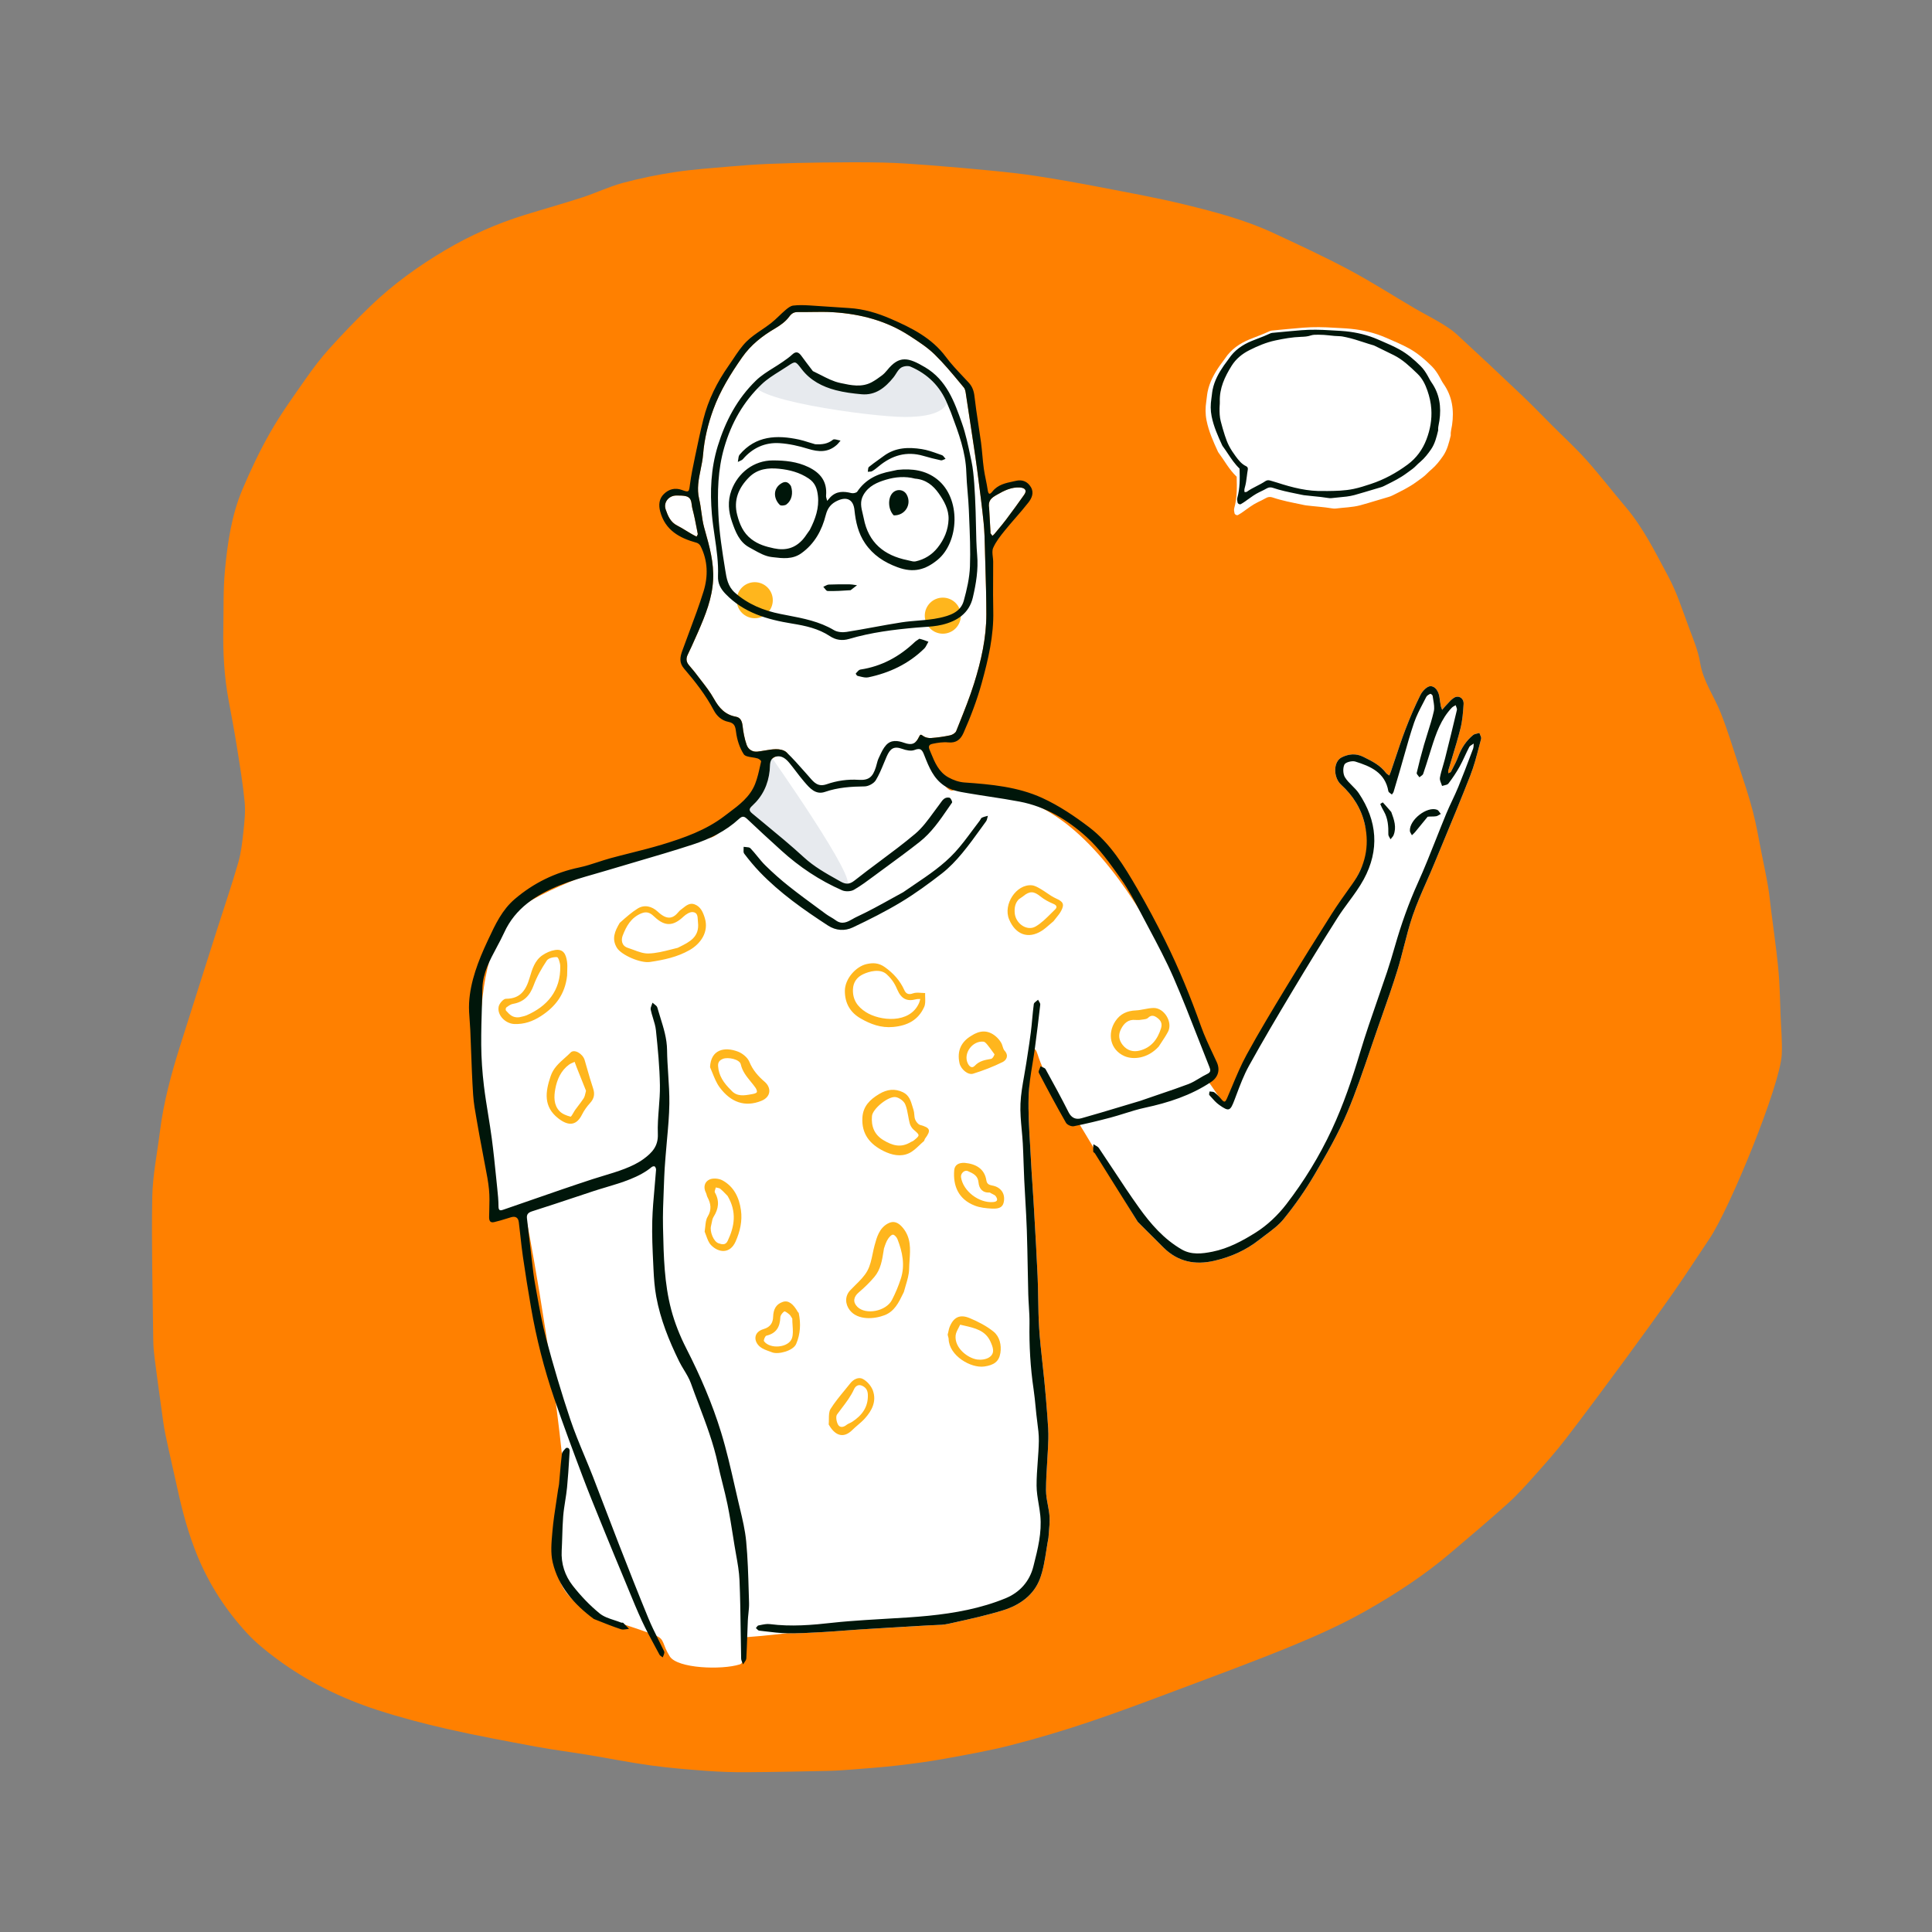 <svg width="750" height="750" viewBox="0 0 750 750" fill="none" xmlns="http://www.w3.org/2000/svg">
<rect x="0" y="0" width="750" height="750" fill="#808080" stroke="none"/>
<path fill-rule="evenodd" clip-rule="evenodd" d="M68.889 577.946C67.359 570.911 65.683 563.908 64.218 556.861C63.51 553.453 63.105 549.979 62.623 546.527C61.725 540.088 60.838 533.647 60.017 527.199C59.729 524.93 59.522 522.637 59.496 520.352C59.285 501.846 58.782 483.333 59.105 464.835C59.255 456.269 61.031 447.73 62.096 439.181C63.497 427.937 66.44 417.049 69.835 406.276C74.722 390.772 79.669 375.287 84.601 359.796C87.25 351.475 90.095 343.21 92.503 334.819C93.615 330.947 94.064 326.854 94.493 322.827C94.901 318.999 95.338 315.083 94.971 311.283C94.284 304.172 93.103 297.104 91.98 290.042C91.022 284.013 89.902 278.009 88.776 272.009C87.026 262.69 86.51 253.285 86.698 243.829C86.846 236.369 86.616 228.87 87.317 221.461C88.331 210.751 89.872 200.02 94.1 190.025C97.335 182.377 100.921 174.821 105.044 167.621C109.116 160.508 113.952 153.819 118.659 147.088C121.531 142.983 124.574 138.952 127.931 135.242C133.103 129.526 138.451 123.946 144.015 118.613C152.705 110.284 162.44 103.263 172.786 97.14C182.55 91.362 192.883 86.782 203.735 83.429C211.163 81.134 218.654 79.039 226.047 76.637C231.335 74.918 236.404 72.461 241.756 71.014C248.397 69.219 255.184 67.84 261.988 66.811C268.972 65.754 276.047 65.275 283.091 64.658C288.259 64.206 293.438 63.831 298.619 63.618C305.521 63.334 312.429 63.165 319.336 63.088C327.157 63 334.984 62.936 342.803 63.11C348.769 63.244 354.733 63.679 360.686 64.135C368.69 64.748 376.689 65.442 384.677 66.23C390.592 66.814 396.513 67.437 402.385 68.342C410.38 69.575 418.352 70.982 426.296 72.515C437.501 74.678 448.753 76.687 459.833 79.385C471.538 82.236 483.246 85.31 494.237 90.413C504.12 95.001 514.02 99.593 523.633 104.709C532.39 109.371 540.757 114.764 549.325 119.785C552.613 121.712 556.035 123.414 559.297 125.382C561.485 126.702 563.688 128.104 565.557 129.824C574.049 137.638 582.464 145.537 590.827 153.49C594.86 157.325 598.717 161.346 602.654 165.283C607.073 169.702 611.704 173.934 615.86 178.589C621.136 184.498 625.975 190.795 631.098 196.843C637.988 204.978 642.61 214.465 647.607 223.76C651 230.07 653.11 236.843 655.589 243.486C657.283 248.026 659.223 252.598 659.995 257.329C661.174 264.55 665.45 270.285 668.016 276.805C670.645 283.486 672.744 290.379 674.976 297.211C676.885 303.057 678.867 308.892 680.421 314.835C681.852 320.306 682.768 325.912 683.885 331.464C684.745 335.736 685.644 340.002 686.377 344.295C686.897 347.341 687.161 350.429 687.555 353.496C688.246 358.878 688.992 364.253 689.632 369.64C690.06 373.237 690.446 376.844 690.668 380.458C690.948 385.002 691.05 389.558 691.215 394.109C691.399 399.182 691.904 404.272 691.673 409.327C691.129 421.241 671.517 469.136 663.599 480.887C659.007 487.701 654.583 494.63 649.872 501.36C643.7 510.176 637.388 518.897 631.011 527.568C623.376 537.949 615.704 548.306 607.859 558.528C604.153 563.358 600.089 567.924 596.033 572.473C592.642 576.274 589.24 580.111 585.467 583.516C578.098 590.162 570.501 596.559 562.935 602.984C552.962 611.451 542.021 618.612 530.715 625.056C521.488 630.314 511.72 634.74 501.886 638.791C487.057 644.899 471.988 650.431 456.971 656.071C445.494 660.382 434.014 664.71 422.393 668.605C412.565 671.899 402.608 674.874 392.569 677.447C384.07 679.626 375.395 681.155 366.753 682.727C360.701 683.827 354.589 684.643 348.477 685.351C342.52 686.042 336.532 686.468 330.552 686.944C327.403 687.195 324.245 687.399 321.087 687.465C310.606 687.683 300.124 687.912 289.642 687.969C284.481 687.997 279.307 687.824 274.161 687.441C266.937 686.903 259.701 686.318 252.53 685.326C244.349 684.195 236.239 682.557 228.086 681.213C221.377 680.106 214.62 679.269 207.938 678.024C196.468 675.887 184.984 673.763 173.61 671.18C164.505 669.113 155.44 666.722 146.561 663.848C132.435 659.276 119.198 652.73 107.246 643.839C103.24 640.859 99.277 637.671 95.906 634.014C87.874 625.3 81.416 615.469 76.748 604.261C73.175 595.602 70.822 586.84 68.889 577.946Z" fill="#FF8000"/>
<path d="M407.012 596.933C405.964 602.43 405.548 607.9 403.711 612.842C401.328 619.254 395.812 623.129 389.443 625.101C382.446 627.267 375.24 628.785 368.079 630.375C365.7 630.903 363.179 630.802 360.72 630.95C351.867 631.484 343.011 631.98 334.159 632.533C329.329 632.834 324.508 633.285 319.677 633.553C315.044 633.811 310.4 634.106 305.766 634.035C304.738 634.02 298.31 634.949 289.316 635.581C287.57 635.704 290.288 645.139 287.148 646.128C280.152 648.333 263.016 647.714 260.026 643.035C257.037 638.356 258.097 636.385 254.782 635.033C238.574 628.418 221.879 626.873 216.987 612.842C213.73 603.503 219.928 581.378 218.126 564.393C213.504 520.839 204.312 472.241 204.012 471.992C204.043 471.959 194.224 472.798 193.493 469.199C184.421 424.545 180.283 365.694 204.012 350.854C218.301 341.918 245.519 332.74 275.693 325.243C280.079 324.154 282.668 317.71 287.148 316.697C288.15 316.471 291.216 310.649 293.845 304.801C296.493 298.912 298.72 292.995 304.156 292.737C315.33 292.205 334.606 277.893 347.682 282.359C359.657 286.448 365.728 309.469 370.352 306.681C375.013 303.871 379.137 308.749 385.521 308.749C431.213 308.749 465.626 395.551 470.411 416.909C462.414 428.449 438.729 428.449 416.348 435.287C412.645 430.719 405.204 417.02 402.801 409.313C400.327 401.383 399.474 419.367 399.301 425.74C399.077 433.982 399.816 442.255 400.223 450.51C400.491 455.952 400.936 461.384 401.248 466.824C401.795 476.374 402.373 485.923 402.801 495.479C403.101 502.204 402.971 508.953 403.405 515.667C403.848 522.546 404.765 529.394 405.434 536.26C405.827 540.297 406.186 544.34 406.474 548.386C406.718 551.797 407.061 555.224 406.964 558.633C406.778 565.239 406.087 571.836 406.058 578.438C406.043 581.886 407.198 585.325 407.437 588.794C407.616 591.398 407.176 594.044 407.012 596.933Z" fill="white"/>
<path d="M480.074 185.064C477.127 182.273 475.326 178.786 473.009 175.683C472.941 175.592 472.875 175.496 472.828 175.394C471.015 171.46 469.244 167.528 468.383 163.228C467.879 160.717 467.901 158.27 468.282 155.78C468.472 154.541 468.552 153.283 468.798 152.057C469.553 148.295 471.388 145.019 473.54 141.903C474.188 140.966 474.932 140.093 475.562 139.144C477.924 135.591 481.256 133.303 485.136 131.709C487.661 130.672 490.253 129.797 492.724 128.624C493.028 128.48 493.363 128.351 493.694 128.32C497.781 127.933 501.867 127.531 505.96 127.205C509.951 126.886 513.949 126.974 517.943 127.232C520.107 127.371 522.28 127.431 524.436 127.65C529.111 128.125 533.632 129.18 537.972 131.078C541.004 132.404 544.061 133.644 546.968 135.247C550.309 137.09 553.142 139.537 555.825 142.196C557.053 143.413 557.993 144.839 558.832 146.338C559.335 147.233 559.779 148.17 560.366 149.006C563.781 153.867 564.518 159.279 563.689 165.002C563.494 166.351 563.061 167.668 563.174 169.057C562.5 171.829 561.845 174.613 560.193 177.013C558.896 178.896 557.491 180.691 555.743 182.191C555.137 182.711 554.527 183.235 553.98 183.814C552.793 185.071 551.345 185.972 549.973 186.992C547.018 189.189 543.726 190.74 540.469 192.372C540.065 192.574 539.636 192.736 539.202 192.867C537.458 193.398 535.708 193.911 533.959 194.427C531.989 195.007 530.029 195.623 528.044 196.151C524.938 196.978 521.716 196.99 518.552 197.41C518.105 197.469 517.632 197.437 517.186 197.361C513.809 196.788 510.387 196.613 506.994 196.19C506.43 196.12 505.876 195.973 505.319 195.857C501.519 195.066 497.697 194.364 494.011 193.107C493.088 192.793 492.254 192.864 491.394 193.369C490.412 193.945 489.369 194.417 488.342 194.916C486.172 195.969 484.284 197.451 482.329 198.833C481.774 199.225 481.192 199.582 480.601 199.918C480.144 200.177 479.362 199.787 479.242 199.246C479.094 198.581 478.949 197.923 479.145 197.224C480.243 193.326 480.205 189.339 480.074 185.064Z" fill="white"/>
<path fill-rule="evenodd" clip-rule="evenodd" d="M288.633 313.457C288.633 313.457 293.607 306.647 295.324 303.097C297.041 299.547 298.656 292.737 298.656 292.737C298.656 292.737 334.149 342.991 328.533 343.645C317.306 344.953 288.633 313.457 288.633 313.457Z" fill="#E7EAEE"/>
<path d="M441.687 474.327C436.068 465.393 424.128 444.568 418.629 435.771C418.502 435.568 444.107 412.024 466.899 417.984C469.162 418.576 473.513 427.397 475.647 428.449C479.619 430.407 478.909 420.839 486.511 407.358C498.481 386.131 520.529 354.43 529.184 335.506C532.702 327.814 530.215 321.819 529.844 320.14C528.47 313.927 525.247 308.859 520.593 304.602C517.574 301.841 517.454 295.679 520.891 293.981C523.429 292.728 526.29 292.331 529.184 293.777C532.49 295.428 535.78 296.99 538.054 300.068C538.361 300.484 538.9 300.728 539.332 301.052C539.54 300.527 539.769 300.01 539.952 299.477C541.784 294.13 543.47 288.728 545.478 283.449C547.252 278.783 549.217 274.17 551.449 269.709C552.185 268.239 554.04 266.346 555.343 266.376C557.262 266.419 558.513 268.491 558.801 270.663C558.954 271.814 559.117 272.966 559.334 274.107C559.43 274.608 559.672 275.081 559.848 275.567C560.196 275.151 560.518 274.71 560.896 274.323C562.035 273.156 563.046 271.78 564.385 270.913C566.223 269.721 568.317 271.045 568.17 273.334C567.965 276.495 567.719 279.709 566.956 282.768C565.584 288.266 563.81 293.665 562.225 299.111C562.13 299.435 562.222 299.814 562.226 300.167C562.583 299.975 563.116 299.875 563.268 299.578C564.266 297.642 565.334 295.72 566.09 293.687C567.313 290.4 569.162 287.585 571.838 285.363C572.46 284.845 573.47 284.795 574.302 284.529C574.542 285.302 575.143 286.172 574.965 286.832C573.677 291.603 572.563 296.461 570.77 301.048C566.252 312.604 561.427 324.039 556.683 335.506C553.941 342.132 550.757 348.601 548.43 355.367C546.057 362.266 544.675 369.499 542.522 376.481C540.238 383.884 537.606 391.182 535.038 398.495C531.134 409.609 527.621 420.893 523.057 431.731C519.489 440.202 514.845 448.263 510.173 456.209C506.673 462.163 502.666 467.886 498.308 473.243C495.749 476.39 492.114 478.684 488.872 481.248C483.683 485.352 477.79 487.971 471.339 489.45C463.914 491.152 457.324 489.827 451.783 484.41C448.427 481.128 445.137 477.778 441.687 474.327Z" fill="white"/>
<path fill-rule="evenodd" clip-rule="evenodd" d="M267.012 254.055C266.297 255.502 266.343 256.768 267.275 257.996C267.693 258.547 268.145 259.072 268.597 259.597C269.082 260.16 269.567 260.724 270.01 261.319C270.678 262.218 271.369 263.106 272.06 263.994C273.875 266.325 275.691 268.658 277.116 271.208C279.128 274.811 281.459 277.468 285.689 278.231C287.406 278.541 288.054 279.913 288.26 281.719C288.546 284.233 289.014 286.782 289.849 289.16C290.446 290.861 292.026 291.989 294.038 291.771C294.981 291.669 295.92 291.51 296.859 291.351C298.304 291.106 299.747 290.861 301.197 290.826C302.586 290.793 304.388 291.156 305.322 292.052C307.818 294.446 310.116 297.05 312.412 299.65C312.887 300.188 313.361 300.725 313.837 301.261C314.013 301.458 314.185 301.657 314.356 301.855L314.357 301.856C316.033 303.793 317.591 305.593 320.923 304.437C324.879 303.065 329.039 302.45 333.33 302.729C337.266 302.985 338.803 301.652 340.014 297.798C340.139 297.403 340.244 296.999 340.349 296.595L340.349 296.595C340.552 295.816 340.755 295.037 341.094 294.322C341.223 294.052 341.35 293.777 341.478 293.502L341.478 293.501C342.178 291.992 342.893 290.449 343.972 289.263C345.922 287.122 348.449 287.451 351.039 288.369C353.955 289.403 355.467 288.769 356.725 286.119C357.257 284.997 357.433 285.011 358.407 285.729C359.194 286.31 360.435 286.578 361.439 286.504C363.924 286.32 366.412 285.973 368.847 285.452C369.727 285.264 370.893 284.568 371.194 283.811C371.562 282.886 371.932 281.961 372.302 281.036C374.391 275.82 376.483 270.596 378.156 265.245C380.878 256.541 382.905 247.629 382.9 238.435C382.897 232.275 382.716 226.116 382.536 219.957C382.49 218.396 382.444 216.835 382.401 215.274C382.381 214.534 382.363 213.793 382.345 213.052L382.345 213.049V213.049C382.265 209.671 382.184 206.289 381.845 202.935C381.233 196.884 380.444 190.849 379.656 184.816L379.654 184.8C379.522 183.792 379.391 182.783 379.26 181.775C378.874 178.803 378.424 175.839 377.975 172.875L377.974 172.872C377.826 171.893 377.677 170.913 377.531 169.934L377.214 167.81C376.512 163.099 375.81 158.387 375.067 153.681C375.038 153.497 375.012 153.307 374.985 153.114C374.85 152.135 374.704 151.085 374.152 150.423C373.658 149.832 373.165 149.239 372.673 148.645C369.52 144.847 366.358 141.039 362.841 137.602C360.081 134.906 356.756 132.741 353.49 130.615L353.065 130.338C344.141 124.524 334.145 121.906 323.638 121.215C320.759 121.026 317.865 121.07 314.97 121.113C313.237 121.14 311.504 121.166 309.773 121.142C308.193 121.12 307.338 121.623 306.312 123.002C304.952 124.83 302.919 126.302 300.911 127.478C295.898 130.416 291.486 133.866 288.098 138.716C283.647 145.087 279.569 151.642 276.904 158.949C274.848 164.586 273.426 170.375 272.936 176.438C272.777 178.395 272.383 180.327 271.988 182.26C271.224 186 270.459 189.745 271.403 193.689C271.81 195.388 272.046 197.131 272.283 198.873C272.56 200.915 272.837 202.955 273.388 204.921C273.489 205.283 273.591 205.644 273.692 206.005C275.449 212.25 277.172 218.379 276.829 225.099C276.461 232.323 273.898 238.634 270.928 245.472C270.549 246.311 270.175 247.153 269.802 247.994L269.802 247.995L269.802 247.995C268.9 250.029 267.998 252.063 267.012 254.055ZM384.504 206.492C384.508 206.554 384.501 206.621 384.494 206.687C384.481 206.807 384.469 206.924 384.518 207.006C384.67 207.259 384.853 207.494 385.036 207.729C385.108 207.822 385.18 207.915 385.251 208.009C385.328 207.939 385.41 207.873 385.491 207.806L385.491 207.806C385.666 207.662 385.841 207.518 385.983 207.346C386.385 206.859 386.79 206.373 387.194 205.888L387.195 205.887L387.196 205.886C388.348 204.504 389.501 203.122 390.583 201.686C392.968 198.518 395.3 195.309 397.585 192.067C398.932 190.156 397.592 189.365 395.995 189.251C392.669 189.015 389.852 190.421 386.994 192.064C384.952 193.238 383.448 194.221 383.982 197.319L384.062 198.712C384.21 201.305 384.358 203.898 384.504 206.492ZM270.601 207.962C270.529 208.079 270.457 208.197 270.405 208.31C268.982 207.632 267.663 206.822 266.357 206.02C265.214 205.318 264.081 204.623 262.898 204.027C260.223 202.681 259.282 200.235 258.426 197.805C257.44 195.008 259.634 192.337 262.608 192.357C262.74 192.358 262.873 192.358 263.006 192.359C264.066 192.363 265.143 192.366 266.162 192.59C268.165 193.029 268.364 194.581 268.555 196.077C268.614 196.541 268.673 196.999 268.785 197.418C269.5 200.094 270.022 202.823 270.544 205.55C270.652 206.114 270.76 206.678 270.87 207.241C270.912 207.456 270.756 207.709 270.601 207.962Z" fill="white"/>
<circle cx="366" cy="239" r="7" fill="#FFB61D"/>
<circle cx="293" cy="233" r="7" fill="#FFB61D"/>
<path fill-rule="evenodd" clip-rule="evenodd" d="M326.092 148.654C330.081 149.511 334.407 150.551 338.438 148.362C339.803 147.621 341.086 146.708 342.33 145.772C343.089 145.201 343.772 144.492 344.368 143.748C349.103 137.846 352.597 138.727 359.117 142.581C367.458 147.511 377.117 161.873 351.256 161.873C338.23 161.873 286.203 154.78 293.467 147.729C296.436 144.848 300.326 142.919 303.772 140.522C305.07 139.619 306.391 138.715 307.536 137.636C309.196 136.073 310.202 136.898 311.238 138.335C312.6 140.224 314.021 142.069 315.548 144.063C319.138 145.735 322.469 147.876 326.092 148.654Z" fill="#E7EAEE"/>
<path fill-rule="evenodd" clip-rule="evenodd" d="M465.478 418.668C464.126 419.482 462.776 420.294 461.324 420.845C457.812 422.176 454.251 423.381 450.655 424.598L450.654 424.598C448.377 425.368 446.085 426.144 443.781 426.96C443.087 427.23 442.477 427.408 441.886 427.58L441.885 427.58C441.746 427.621 441.608 427.661 441.471 427.702C439.414 428.314 437.358 428.932 435.303 429.551L435.302 429.551L435.302 429.551L435.301 429.551L435.3 429.552L435.3 429.552L435.299 429.552L435.298 429.552L435.298 429.552L435.297 429.553L435.296 429.553L435.296 429.553L435.295 429.553L435.294 429.553L435.293 429.553C430.136 431.105 424.979 432.657 419.795 434.111C417.695 434.7 415.959 434.04 414.818 431.77C411.982 426.128 408.948 420.585 405.895 415.057C405.683 414.673 405.16 414.462 404.637 414.25C404.394 414.152 404.151 414.054 403.939 413.938C403.86 414.205 403.734 414.497 403.607 414.789C403.335 415.417 403.063 416.045 403.263 416.428C406.666 422.968 410.161 429.464 413.817 435.865C414.269 436.657 415.906 437.383 416.809 437.205C421.609 436.259 426.373 435.102 431.104 433.848C432.933 433.363 434.742 432.796 436.551 432.23C439.158 431.413 441.763 430.597 444.422 430.028C453.553 428.073 462.289 425.25 470.126 420.029C472.94 418.154 473.712 415.287 472.344 412.316C471.869 411.286 471.386 410.259 470.902 409.232L470.901 409.23L470.901 409.229L470.9 409.227L470.899 409.226L470.898 409.224L470.898 409.222L470.897 409.221L470.896 409.219L470.895 409.217L470.895 409.216L470.892 409.21C469.213 405.642 467.531 402.071 466.216 398.372C462.184 387.033 457.646 375.914 452.302 365.143C448.92 358.327 445.329 351.6 441.513 345.018C436.414 336.223 431.074 327.437 422.876 321.179C417.182 316.834 411.084 312.741 404.601 309.77C395.125 305.428 384.718 304.477 374.362 303.756C372.246 303.608 370.022 302.814 368.154 301.772C364.406 299.681 362.884 295.977 361.351 292.248C361.183 291.84 361.015 291.431 360.844 291.024C360.087 289.225 361.305 288.889 362.071 288.73C364.044 288.322 366.128 287.998 368.111 288.199C371.202 288.511 372.902 287.072 374.036 284.51C376.818 278.225 379.254 271.833 381.093 265.182C383.639 255.973 385.814 246.765 385.582 237.114C385.481 232.932 385.505 228.746 385.528 224.561V224.559C385.54 222.376 385.552 220.194 385.547 218.011C385.545 217.416 385.473 216.793 385.401 216.172C385.256 214.924 385.112 213.683 385.547 212.688C386.615 210.241 388.37 208.046 390.073 205.936C391.421 204.267 392.828 202.646 394.236 201.025C395.941 199.061 397.646 197.097 399.243 195.049C400.529 193.399 401.488 191.297 400.193 189.106C398.928 186.966 396.899 186.098 394.542 186.63C394.138 186.721 393.731 186.807 393.323 186.893C390.36 187.52 387.364 188.154 385.272 190.781C384.267 192.043 383.686 192.047 383.425 190.217C383.232 188.857 382.957 187.509 382.682 186.161C382.397 184.765 382.112 183.369 381.918 181.961C381.679 180.225 381.518 178.479 381.357 176.733C381.202 175.043 381.046 173.353 380.82 171.673C380.502 169.314 380.143 166.96 379.784 164.607C379.241 161.044 378.698 157.482 378.297 153.903C378.059 151.778 377.469 150.076 376.043 148.528C375.304 147.724 374.552 146.928 373.801 146.132C371.497 143.691 369.19 141.248 367.203 138.57C361.72 131.182 353.933 127.307 345.853 123.793C340.646 121.529 335.262 119.909 329.536 119.582C327.017 119.438 324.499 119.259 321.981 119.079C319.411 118.896 316.84 118.713 314.267 118.567C312.15 118.448 309.998 118.363 307.907 118.626C306.868 118.757 305.828 119.588 304.971 120.316C304.124 121.036 303.319 121.805 302.513 122.574C301.476 123.565 300.439 124.555 299.316 125.437C298.132 126.367 296.877 127.22 295.625 128.072C293.569 129.472 291.517 130.868 289.786 132.594C287.797 134.578 286.208 136.968 284.621 139.354L284.621 139.354L284.621 139.354C284.037 140.233 283.454 141.11 282.851 141.967C278.376 148.325 274.938 155.196 273.045 162.76C271.874 167.442 270.882 172.17 269.897 176.896L269.741 177.644C269.019 181.104 268.294 184.571 267.839 188.07L267.819 188.225C267.46 190.996 267.432 191.207 264.774 190.224C262.028 189.208 259.662 189.894 257.729 191.757C255.83 193.587 255.621 196.055 256.281 198.544C258.215 205.832 263.786 208.884 270.445 210.702C271.026 210.86 271.668 211.428 271.945 211.975C274.816 217.654 274.94 223.694 273.123 229.552C271.45 234.944 269.468 240.241 267.486 245.539L267.486 245.539L267.486 245.539L267.486 245.539L267.486 245.539L267.486 245.539L267.486 245.539L267.486 245.54L267.486 245.54L267.486 245.54L267.486 245.54L267.486 245.54L267.485 245.54L267.485 245.54L267.485 245.541L267.485 245.541L267.485 245.542L267.485 245.542L267.485 245.543L267.484 245.543L267.484 245.544L267.484 245.544L267.484 245.545L267.484 245.545L267.484 245.545L267.483 245.546L267.483 245.546L267.483 245.547L267.483 245.547C266.609 247.883 265.735 250.218 264.888 252.562C264.015 254.978 263.536 257.192 265.537 259.532C269.84 264.565 273.949 269.773 277.053 275.677C278.284 278.017 280.173 279.703 282.707 280.211C285.121 280.696 285.448 281.889 285.733 284.154C286.107 287.139 287.101 290.276 288.713 292.777C289.225 293.57 290.606 293.785 292.019 294.005C292.767 294.121 293.524 294.239 294.167 294.445C294.691 294.613 295.524 295.312 295.46 295.597C295.345 296.102 295.234 296.609 295.122 297.117L295.122 297.117L295.122 297.118L295.122 297.118L295.122 297.119C294.586 299.556 294.048 302.007 293.143 304.308C291.162 309.346 286.948 312.498 282.858 315.557C282.299 315.975 281.743 316.392 281.194 316.811C274.054 322.27 265.559 325.268 257.025 327.855C253.015 329.071 248.946 330.094 244.877 331.117L244.876 331.117C242.236 331.781 239.596 332.445 236.971 333.162C235.336 333.608 233.719 334.136 232.104 334.664L232.104 334.664L232.104 334.664L232.104 334.664L232.103 334.664L232.103 334.665L232.103 334.665L232.103 334.665L232.103 334.665L232.103 334.665L232.103 334.665L232.103 334.665L232.102 334.665L232.102 334.665L232.102 334.665C229.707 335.448 227.314 336.23 224.863 336.744C215.443 338.72 207.134 342.785 199.836 349.011C194.93 353.195 192.297 358.822 189.65 364.48C189.521 364.755 189.392 365.03 189.263 365.305C185.685 372.932 182.547 381.063 182.105 389.317C181.981 391.631 182.158 393.961 182.335 396.292C182.424 397.47 182.514 398.649 182.564 399.826C182.678 402.473 182.775 405.121 182.873 407.769C183.085 413.527 183.297 419.286 183.676 425.034C183.888 428.239 184.458 431.424 185.027 434.604L185.027 434.604C185.191 435.517 185.354 436.429 185.509 437.342C185.93 439.826 186.4 442.302 186.871 444.777C187.184 446.429 187.498 448.081 187.797 449.735C187.992 450.814 188.202 451.891 188.411 452.969L188.411 452.969C188.975 455.869 189.539 458.77 189.825 461.697C190.088 464.386 190.011 467.112 189.935 469.832C189.912 470.638 189.89 471.443 189.876 472.247C189.852 473.663 190.099 474.809 191.801 474.425C193.482 474.045 195.135 473.534 196.786 473.024C197.305 472.863 197.824 472.703 198.344 472.546C200.097 472.019 201.171 472.637 201.397 474.439C201.621 476.222 201.818 478.009 202.015 479.795C202.314 482.506 202.613 485.217 203.005 487.915C203.958 494.474 205.006 501.02 206.136 507.55C208.211 519.538 211.202 531.312 215.131 542.816C218.625 553.042 222.403 563.175 226.218 573.287C228.416 579.112 230.766 584.879 233.116 590.646C233.717 592.12 234.317 593.593 234.915 595.068C237.338 601.042 239.813 606.996 242.292 612.947C242.867 614.328 243.436 615.713 244.004 617.097C245.671 621.157 247.338 625.217 249.178 629.197C250.776 632.652 252.591 636.007 254.406 639.36C254.941 640.349 255.477 641.339 256.006 642.33C256.171 642.639 256.501 642.858 256.832 643.078C256.985 643.18 257.139 643.281 257.276 643.392C257.342 643.211 257.419 643.03 257.495 642.85C257.675 642.427 257.855 642.005 257.896 641.569C257.928 641.228 257.735 640.855 257.55 640.499C257.501 640.405 257.453 640.312 257.409 640.222C256.792 638.928 256.154 637.643 255.515 636.358C254.177 633.664 252.838 630.97 251.695 628.195C247.736 618.582 243.938 608.902 240.154 599.218C238.454 594.867 236.792 590.5 235.129 586.134C233.493 581.835 231.857 577.537 230.184 573.253C229.144 570.589 228.044 567.946 226.945 565.303C224.977 560.573 223.01 555.843 221.384 550.998C217.934 540.711 214.847 530.287 212.052 519.802C210.477 513.894 209.395 507.849 208.314 501.814L208.314 501.813C208.12 500.729 207.926 499.644 207.729 498.561C207.184 495.564 206.837 492.531 206.49 489.498C206.371 488.463 206.253 487.428 206.127 486.395C205.578 481.904 205.061 477.41 204.558 472.914C204.391 471.415 205.054 470.706 206.583 470.222C212.44 468.368 218.268 466.426 224.097 464.483C226.164 463.794 228.232 463.105 230.301 462.42C231.84 461.911 233.479 461.422 235.163 460.92C241.401 459.06 248.267 457.013 253.015 453.019C253.29 452.788 254.009 452.656 254.182 452.825C254.492 453.128 254.711 453.708 254.678 454.151C254.514 456.368 254.315 458.584 254.116 460.8C253.724 465.17 253.332 469.539 253.209 473.916C253.053 479.468 253.319 485.037 253.585 490.596L253.585 490.597L253.586 490.599L253.586 490.602L253.586 490.605L253.586 490.607L253.586 490.61L253.586 490.612L253.586 490.615L253.586 490.617L253.586 490.62L253.587 490.622L253.587 490.625L253.587 490.628C253.622 491.352 253.656 492.076 253.69 492.799C253.854 496.327 254.117 499.882 254.75 503.35C256.36 512.173 259.701 520.429 263.624 528.447C264.194 529.613 264.872 530.735 265.55 531.856C266.562 533.531 267.573 535.202 268.215 537.01C269.198 539.774 270.237 542.519 271.276 545.265C274.129 552.803 276.983 560.344 278.677 568.276C279.21 570.771 279.832 573.247 280.454 575.723C281.145 578.471 281.835 581.218 282.403 583.991C283.28 588.267 283.962 592.584 284.645 596.899L284.645 596.9L284.645 596.901L284.645 596.902L284.645 596.903C284.802 597.896 284.959 598.889 285.119 599.882C285.313 601.096 285.531 602.31 285.749 603.525C286.339 606.821 286.93 610.121 287.073 613.437C287.356 620.037 287.446 626.644 287.536 633.252C287.584 636.78 287.632 640.307 287.71 643.834C287.721 644.36 287.944 644.881 288.168 645.401C288.272 645.644 288.376 645.886 288.458 646.128C288.597 645.883 288.768 645.64 288.94 645.397C289.312 644.871 289.684 644.345 289.716 643.799C289.889 640.825 289.99 637.846 290.092 634.867L290.092 634.866L290.092 634.864L290.092 634.863L290.092 634.862L290.092 634.861L290.092 634.859L290.092 634.858L290.092 634.857L290.092 634.855L290.092 634.854L290.092 634.853L290.092 634.852L290.092 634.85L290.092 634.849C290.158 632.934 290.223 631.018 290.307 629.103C290.347 628.19 290.443 627.276 290.538 626.363L290.538 626.363L290.538 626.363L290.538 626.363L290.538 626.362L290.538 626.362L290.538 626.362L290.538 626.362L290.538 626.361L290.538 626.361L290.538 626.361L290.538 626.36L290.538 626.36L290.538 626.36L290.538 626.36C290.681 624.989 290.823 623.62 290.78 622.255C290.735 620.831 290.695 619.406 290.654 617.98L290.654 617.979L290.654 617.977L290.654 617.976L290.654 617.975L290.654 617.973L290.654 617.972L290.654 617.97L290.654 617.969L290.654 617.967L290.654 617.966L290.654 617.964L290.654 617.963C290.467 611.418 290.281 604.868 289.666 598.36C289.254 593.997 288.22 589.68 287.191 585.383C286.994 584.558 286.796 583.733 286.604 582.91C286.142 580.936 285.691 578.959 285.24 576.982C283.642 569.969 282.043 562.953 279.942 556.092C276.493 544.825 271.81 534.011 266.431 523.485C263.986 518.7 261.936 513.593 260.563 508.405C257.867 498.219 257.633 487.69 257.401 477.22L257.379 476.236C257.271 471.418 257.469 466.592 257.667 461.768L257.667 461.767L257.667 461.765C257.735 460.119 257.803 458.473 257.858 456.828C257.931 454.666 258.097 452.508 258.263 450.35L258.263 450.346L258.263 450.343L258.263 450.34L258.264 450.336L258.264 450.333C258.3 449.866 258.336 449.399 258.371 448.932C258.532 446.782 258.728 444.632 258.924 442.483L258.925 442.482C259.354 437.784 259.783 433.086 259.842 428.384C259.889 424.602 259.643 420.817 259.398 417.031C259.194 413.895 258.991 410.758 258.953 407.621C258.901 403.194 257.623 399.102 256.344 395.008C255.939 393.709 255.533 392.41 255.167 391.1C255.026 390.596 254.505 390.2 253.984 389.803C253.743 389.619 253.502 389.435 253.299 389.241C253.219 389.525 253.105 389.816 252.99 390.107C252.74 390.742 252.49 391.378 252.605 391.94C252.833 393.066 253.175 394.175 253.515 395.283C253.992 396.833 254.468 398.379 254.632 399.961C255.368 407.05 256.065 414.17 256.179 421.287C256.227 424.266 255.995 427.252 255.762 430.236C255.503 433.567 255.243 436.895 255.374 440.211C255.56 444.941 253.147 447.456 249.916 449.856C245.666 453.013 239.595 454.837 234.145 456.475C232.701 456.909 231.301 457.33 229.989 457.759C221.844 460.424 213.747 463.237 205.65 466.05C202.306 467.212 198.962 468.374 195.614 469.526L195.558 469.545C194.439 469.93 193.516 470.248 193.517 468.339C193.519 466.011 193.278 463.676 193.038 461.354L193.025 461.23C192.888 459.908 192.754 458.586 192.62 457.264L192.62 457.262L192.62 457.261C192.102 452.151 191.584 447.04 190.91 441.95C190.499 438.84 189.999 435.742 189.499 432.644C188.901 428.942 188.304 425.24 187.858 421.519C187.23 416.289 186.857 411.001 186.815 405.734C186.772 400.4 186.936 395.065 187.1 389.729L187.1 389.729C187.164 387.635 187.229 385.54 187.281 383.447C187.42 377.828 190.179 372.673 192.869 367.646C193.876 365.765 194.873 363.902 195.72 362.039C200.014 352.592 208.1 347.383 217.203 343.703C221.576 341.935 226.139 340.628 230.7 339.323L230.7 339.323L230.7 339.322L230.7 339.322L230.7 339.322L230.7 339.322L230.7 339.322L230.701 339.322L230.701 339.322L230.701 339.322L230.701 339.322L230.701 339.322L230.701 339.322L230.701 339.322L230.701 339.322L230.702 339.322L230.703 339.322L230.703 339.321L230.704 339.321L230.704 339.321L230.705 339.321L230.706 339.321L230.706 339.32L230.707 339.32L230.707 339.32L230.708 339.32L230.709 339.32L230.709 339.32L230.71 339.319C232.383 338.84 234.055 338.362 235.717 337.86C239.448 336.735 243.187 335.639 246.927 334.542L246.929 334.542L246.93 334.542L246.93 334.542L246.931 334.541L246.932 334.541L246.932 334.541L246.933 334.541L246.933 334.541L246.934 334.54L246.935 334.54L246.935 334.54L246.936 334.54L246.936 334.54L246.937 334.54L246.938 334.539C254.314 332.377 261.689 330.216 268.992 327.829C275.508 325.7 281.712 322.649 286.844 317.928C288.249 316.634 288.941 316.864 290.181 318.049C294.228 321.918 298.372 325.686 302.516 329.454L303.229 330.103C310.294 336.529 318.156 341.782 326.899 345.614C328.194 346.182 330.315 346.103 331.519 345.402C334.233 343.824 336.772 341.935 339.306 340.05C339.828 339.662 340.35 339.274 340.873 338.889C341.924 338.114 342.978 337.342 344.031 336.569C348.409 333.359 352.789 330.147 357.047 326.784C361.57 323.211 364.807 318.503 368.032 313.812C368.548 313.061 369.063 312.311 369.584 311.566C369.788 311.274 369.067 309.766 368.605 309.673C366.792 309.306 365.96 310.487 365.087 311.725C364.921 311.961 364.754 312.199 364.578 312.428C363.854 313.372 363.147 314.342 362.439 315.314C360.246 318.324 358.041 321.35 355.27 323.687C350.847 327.415 346.202 330.878 341.555 334.342C338.251 336.804 334.947 339.267 331.721 341.827C329.714 343.42 328.236 343.303 326.296 342.208C325.871 341.968 325.446 341.729 325.021 341.49L325.02 341.49C320.495 338.948 316.006 336.427 312.091 332.829C307.059 328.205 301.777 323.85 296.497 319.497C294.987 318.252 293.477 317.007 291.973 315.756C290.579 314.597 290.83 313.879 292.029 312.783C296.047 309.107 298.203 304.56 298.787 299.073C298.823 298.739 298.835 298.37 298.847 297.988V297.988C298.903 296.258 298.969 294.237 301.283 293.697C303.507 293.179 305.165 294.632 306.493 296.243C307.345 297.278 308.159 298.346 308.973 299.413C309.985 300.74 310.997 302.068 312.083 303.332L312.287 303.569C314.363 305.991 316.65 308.659 320.259 307.411C325.306 305.666 330.399 305.341 335.644 305.279C337.135 305.262 339.206 304.147 339.97 302.898C341.233 300.836 342.166 298.57 343.099 296.305L343.099 296.305L343.099 296.305L343.099 296.305L343.099 296.304L343.099 296.304L343.099 296.304L343.1 296.303L343.1 296.303L343.1 296.303L343.1 296.303L343.1 296.302L343.1 296.302L343.1 296.302L343.101 296.302L343.101 296.301L343.101 296.3L343.102 296.299L343.102 296.298L343.102 296.297L343.103 296.296L343.103 296.295L343.104 296.295L343.104 296.294L343.104 296.293L343.105 296.292L343.105 296.291L343.105 296.29L343.106 296.289C343.465 295.417 343.824 294.545 344.202 293.685C345.541 290.64 346.933 289.502 350.285 290.722C351.741 291.252 353.669 291.674 354.986 291.15C357.596 290.113 358.089 291.371 358.821 293.237C358.851 293.313 358.881 293.39 358.912 293.467C360.621 297.796 362.359 302.137 366.484 304.96C369.203 306.821 372.28 307.336 375.361 307.852C375.647 307.9 375.933 307.947 376.219 307.996C378.898 308.455 381.586 308.867 384.273 309.278L384.275 309.279C388.14 309.87 392.005 310.462 395.843 311.195C405.841 313.103 414.41 318.239 421.754 324.883C426.883 329.525 431.027 335.37 435.067 341.069L435.067 341.069L435.184 341.234C438.118 345.373 440.503 349.92 442.875 354.44L442.875 354.44C443.149 354.962 443.422 355.483 443.696 356.003C444.433 357.402 445.177 358.8 445.92 360.198C449.316 366.585 452.716 372.98 455.596 379.596C458.929 387.253 461.967 395.038 465.006 402.823L465.006 402.825C466.482 406.604 467.957 410.384 469.466 414.149C469.97 415.408 470.132 416.208 468.6 416.93C467.527 417.435 466.502 418.052 465.479 418.668L465.478 418.668ZM269.802 247.995C270.176 247.153 270.549 246.311 270.929 245.472C273.898 238.634 276.461 232.323 276.83 225.099C277.173 218.379 275.449 212.25 273.693 206.005C273.591 205.644 273.49 205.283 273.388 204.921C272.838 202.955 272.561 200.915 272.283 198.873L272.283 198.873L272.283 198.873L272.283 198.872L272.283 198.872L272.283 198.872L272.283 198.872L272.283 198.872L272.283 198.872L272.283 198.872L272.283 198.872L272.283 198.872L272.283 198.871L272.283 198.871L272.283 198.871C272.047 197.13 271.81 195.388 271.404 193.689C270.46 189.745 271.225 186 271.989 182.26C272.383 180.327 272.778 178.395 272.936 176.438C273.427 170.375 274.849 164.586 276.905 158.949C279.57 151.642 283.648 145.087 288.099 138.716C291.487 133.866 295.899 130.416 300.912 127.478C302.919 126.302 304.953 124.83 306.313 123.002C307.338 121.623 308.194 121.12 309.774 121.142C311.505 121.166 313.238 121.14 314.971 121.113C317.866 121.07 320.759 121.026 323.638 121.215C334.146 121.906 344.141 124.524 353.066 130.338L353.49 130.615C356.756 132.741 360.082 134.906 362.841 137.602C366.358 141.039 369.52 144.847 372.673 148.645C373.166 149.238 373.659 149.832 374.152 150.423C374.705 151.085 374.85 152.134 374.986 153.114C375.013 153.307 375.039 153.497 375.068 153.681C375.81 158.385 376.512 163.096 377.214 167.807L377.215 167.809L377.532 169.934C377.678 170.914 377.826 171.893 377.975 172.872L377.975 172.875C378.425 175.839 378.874 178.803 379.26 181.775C379.392 182.789 379.524 183.804 379.657 184.818C380.445 190.85 381.233 196.884 381.846 202.935C382.185 206.288 382.266 209.67 382.346 213.048V213.049C382.364 213.791 382.381 214.533 382.402 215.274C382.445 216.834 382.49 218.394 382.536 219.954L382.536 219.956L382.536 219.958V219.959V219.959V219.96V219.961V219.962V219.962V219.963V219.964V219.965V219.965V219.966V219.967V219.968V219.968C382.717 226.123 382.898 232.279 382.901 238.435C382.906 247.629 380.879 256.541 378.157 265.245C376.484 270.596 374.392 275.819 372.304 281.034L372.303 281.036C371.933 281.961 371.562 282.886 371.194 283.811C370.893 284.568 369.727 285.264 368.848 285.452C366.412 285.973 363.924 286.32 361.44 286.504C360.436 286.578 359.195 286.31 358.407 285.729C357.434 285.011 357.258 284.997 356.726 286.119C355.468 288.769 353.955 289.403 351.04 288.369C348.45 287.451 345.922 287.122 343.973 289.263C342.894 290.449 342.178 291.992 341.479 293.501C341.351 293.777 341.224 294.051 341.095 294.322C340.755 295.037 340.553 295.816 340.349 296.595L340.349 296.595L340.349 296.596L340.349 296.596L340.349 296.596L340.349 296.596L340.349 296.596L340.349 296.596L340.349 296.596L340.349 296.597C340.244 297 340.139 297.403 340.015 297.798C338.804 301.652 337.267 302.985 333.331 302.729C329.039 302.45 324.879 303.065 320.924 304.437C317.592 305.593 316.034 303.793 314.357 301.856C314.186 301.658 314.013 301.458 313.838 301.261C313.362 300.725 312.887 300.188 312.413 299.65L312.412 299.65C310.117 297.049 307.819 294.446 305.323 292.052C304.389 291.156 302.587 290.793 301.197 290.826C299.747 290.861 298.304 291.106 296.86 291.351C295.921 291.51 294.981 291.669 294.038 291.771C292.026 291.989 290.447 290.861 289.85 289.16C289.015 286.782 288.547 284.233 288.261 281.719C288.055 279.913 287.407 278.54 285.69 278.231C281.46 277.468 279.129 274.811 277.116 271.208C275.692 268.658 273.876 266.325 272.061 263.994L272.061 263.994L272.061 263.993L272.06 263.993L272.06 263.993L272.06 263.992L272.06 263.992L272.059 263.992L272.059 263.991L272.059 263.991L272.058 263.99L272.058 263.99C271.368 263.103 270.678 262.217 270.01 261.319C269.567 260.724 269.082 260.161 268.597 259.597L268.597 259.597C268.146 259.072 267.694 258.547 267.276 257.996C266.344 256.768 266.297 255.502 267.013 254.055C267.998 252.063 268.9 250.029 269.802 247.995L269.802 247.995ZM384.059 198.647L383.983 197.319C383.449 194.221 384.953 193.238 386.995 192.064C389.853 190.421 392.669 189.015 395.995 189.251C397.593 189.365 398.932 190.156 397.585 192.067C395.301 195.309 392.968 198.518 390.583 201.686C389.502 203.122 388.349 204.504 387.196 205.887L387.196 205.887C386.791 206.373 386.386 206.858 385.984 207.347C385.842 207.518 385.667 207.662 385.492 207.806L385.491 207.806C385.461 207.831 385.431 207.856 385.401 207.881C385.35 207.923 385.3 207.965 385.251 208.009C385.181 207.915 385.109 207.822 385.037 207.729C384.854 207.494 384.671 207.259 384.519 207.006C384.469 206.924 384.482 206.807 384.494 206.687C384.501 206.621 384.508 206.554 384.505 206.492C384.357 203.877 384.208 201.262 384.059 198.647ZM270.602 207.962C270.53 208.079 270.458 208.197 270.405 208.31C268.983 207.632 267.664 206.822 266.358 206.02L266.358 206.02C265.215 205.318 264.082 204.623 262.899 204.027C260.224 202.681 259.283 200.235 258.426 197.805C257.44 195.008 259.634 192.337 262.608 192.357C262.741 192.358 262.874 192.358 263.007 192.359C264.067 192.363 265.143 192.366 266.163 192.59C268.165 193.029 268.364 194.581 268.556 196.077C268.615 196.541 268.674 196.999 268.785 197.418C269.501 200.094 270.023 202.823 270.545 205.55C270.653 206.114 270.761 206.678 270.871 207.241C270.912 207.456 270.757 207.709 270.602 207.962L270.602 207.962ZM429.17 454.334C433.309 460.96 437.46 467.607 441.687 474.327C442.766 475.405 443.828 476.474 444.882 477.533C447.2 479.865 449.476 482.153 451.783 484.409C457.324 489.827 463.914 491.152 471.34 489.449C477.79 487.97 483.684 485.352 488.873 481.248C489.695 480.597 490.543 479.964 491.392 479.33L491.393 479.33C493.89 477.465 496.399 475.591 498.308 473.243C502.666 467.886 506.673 462.163 510.174 456.209C514.845 448.263 519.49 440.202 523.057 431.731C526.382 423.835 529.15 415.703 531.916 407.572L531.918 407.567C532.949 404.538 533.979 401.51 535.038 398.495L535.358 397.586L535.593 396.918L535.79 396.358L536.202 395.191L536.203 395.187L536.203 395.187L536.203 395.187L536.203 395.186L536.203 395.186L536.204 395.186L536.204 395.185L536.204 395.185L536.204 395.185L536.204 395.185L536.204 395.184L536.204 395.184L536.204 395.184L536.204 395.184L536.204 395.183C538.393 388.976 540.583 382.766 542.522 376.481C543.463 373.428 544.257 370.328 545.051 367.229C546.073 363.239 547.095 359.25 548.43 355.367C549.963 350.909 551.868 346.58 553.774 342.25C554.761 340.008 555.748 337.766 556.683 335.505C557.667 333.127 558.655 330.75 559.642 328.373L559.643 328.37C563.417 319.288 567.19 310.206 570.771 301.048C572.19 297.417 573.184 293.616 574.175 289.823L574.176 289.818L574.177 289.815L574.177 289.813L574.178 289.811L574.178 289.81L574.179 289.808L574.179 289.806L574.18 289.804L574.18 289.803L574.181 289.801L574.181 289.799L574.181 289.797L574.182 289.796C574.441 288.806 574.699 287.817 574.965 286.831C575.087 286.381 574.845 285.831 574.603 285.282C574.49 285.028 574.378 284.774 574.302 284.529C574.04 284.613 573.76 284.675 573.48 284.737C572.872 284.873 572.264 285.008 571.838 285.362C569.162 287.585 567.313 290.4 566.091 293.687C565.464 295.37 564.625 296.977 563.788 298.579L563.788 298.579C563.699 298.75 563.61 298.92 563.521 299.091C563.437 299.253 563.353 299.416 563.269 299.578C563.164 299.781 562.882 299.892 562.6 300.003C562.47 300.055 562.34 300.106 562.227 300.167C562.225 300.055 562.215 299.94 562.205 299.825C562.183 299.579 562.161 299.332 562.225 299.111C562.73 297.377 563.254 295.648 563.777 293.919L563.778 293.917L563.779 293.915L563.779 293.913L563.78 293.911L563.78 293.91L563.781 293.908L563.781 293.906L563.782 293.904L563.782 293.902L563.783 293.899L563.784 293.896L563.785 293.893L563.786 293.89C564.905 290.198 566.023 286.506 566.956 282.767C567.719 279.709 567.966 276.495 568.17 273.334C568.318 271.045 566.224 269.721 564.385 270.912C563.431 271.53 562.644 272.407 561.857 273.282C561.54 273.635 561.223 273.988 560.896 274.323C560.637 274.588 560.404 274.879 560.171 275.17C560.064 275.303 559.957 275.436 559.848 275.567C559.793 275.415 559.732 275.265 559.671 275.114C559.535 274.783 559.4 274.451 559.335 274.107C559.117 272.966 558.954 271.814 558.802 270.663C558.513 268.491 557.263 266.419 555.344 266.375C554.04 266.346 552.185 268.239 551.45 269.709C549.217 274.17 547.252 278.783 545.478 283.448C544.099 287.075 542.872 290.759 541.645 294.444L541.644 294.447C541.084 296.125 540.525 297.804 539.952 299.477C539.827 299.841 539.681 300.198 539.534 300.555C539.466 300.72 539.398 300.885 539.332 301.051C539.196 300.949 539.048 300.854 538.901 300.76C538.582 300.556 538.264 300.352 538.054 300.068C535.869 297.109 532.744 295.552 529.57 293.969L529.185 293.776C526.29 292.33 523.429 292.728 520.891 293.981C517.454 295.679 517.574 301.841 520.593 304.602C525.248 308.859 528.47 313.927 529.844 320.14C531.71 328.577 529.943 336.202 524.955 343.186L524.712 343.527L524.214 344.223L524.214 344.224C521.728 347.701 519.239 351.182 516.953 354.788C511.094 364.03 505.292 373.311 499.624 382.67L499.287 383.226C494.046 391.879 488.799 400.54 483.955 409.416C481.764 413.429 479.988 417.671 478.213 421.91C477.586 423.406 476.96 424.903 476.315 426.388C475.739 427.716 475.332 428.182 474.235 426.832C473.414 425.822 472.475 424.875 471.448 424.081C471.133 423.837 470.654 423.804 470.176 423.771C469.959 423.757 469.742 423.742 469.54 423.707C469.528 423.856 469.493 424.025 469.459 424.193C469.385 424.559 469.311 424.925 469.46 425.091C469.655 425.309 469.849 425.531 470.044 425.752L470.044 425.753C471.055 426.904 472.08 428.07 473.306 428.936C477.132 431.639 477.586 431.326 479.276 426.867C479.366 426.631 479.455 426.394 479.544 426.157C479.666 425.834 479.788 425.511 479.909 425.187L479.91 425.186C481.374 421.288 482.847 417.365 484.847 413.749C490.275 403.93 496.005 394.273 501.771 384.645C507.474 375.126 513.276 365.663 519.221 356.293C520.563 354.177 522.055 352.149 523.546 350.123L523.547 350.123L523.547 350.122C525.636 347.284 527.722 344.45 529.389 341.383C535.586 329.984 534.68 318.641 527.463 307.906C526.747 306.842 525.818 305.915 524.891 304.991C523.869 303.971 522.849 302.954 522.118 301.755C521.331 300.464 521.244 298.123 521.909 296.786C522.358 295.884 524.876 295.246 526.113 295.631C532.058 297.484 537.71 299.893 538.959 307.134C539.018 307.473 539.413 307.754 539.808 308.035C539.991 308.166 540.175 308.297 540.325 308.433C540.396 308.325 540.477 308.219 540.558 308.114C540.733 307.886 540.908 307.658 540.987 307.401C541.723 304.985 542.431 302.561 543.139 300.137L543.469 299.008C544.004 297.178 544.521 295.342 545.038 293.506L545.039 293.505L545.039 293.504L545.04 293.502L545.04 293.501L545.04 293.5L545.041 293.499L545.041 293.497L545.041 293.496L545.042 293.495L545.042 293.494L545.042 293.493L545.043 293.491L545.043 293.49L545.044 293.489L545.044 293.488L545.044 293.487L545.044 293.486L545.045 293.485L545.045 293.484L545.045 293.483L545.045 293.482L545.046 293.482L545.046 293.481L545.046 293.48L545.047 293.479L545.047 293.478L545.047 293.477L545.047 293.476C546.265 289.156 547.483 284.836 548.927 280.593C549.834 277.93 551.152 275.404 552.467 272.884C552.875 272.101 553.284 271.319 553.679 270.534C553.95 269.995 554.662 269.62 555.252 269.338C555.405 269.265 556.103 269.799 556.142 270.105C556.208 270.636 556.301 271.176 556.394 271.718C556.654 273.228 556.917 274.753 556.604 276.141C555.967 278.955 555.096 281.716 554.224 284.478L554.224 284.479C553.73 286.045 553.235 287.612 552.783 289.19C551.754 292.785 550.804 296.406 549.965 300.048C549.893 300.361 550.235 300.77 550.577 301.179C550.735 301.368 550.894 301.557 551.011 301.737C551.17 301.599 551.355 301.471 551.54 301.342L551.54 301.342L551.541 301.342L551.541 301.342C551.942 301.063 552.344 300.785 552.473 300.412C553.317 297.97 554.087 295.501 554.857 293.032C555.123 292.18 555.389 291.328 555.657 290.478C557.457 284.78 559.369 279.135 563.63 274.687C563.896 274.409 564.253 274.219 564.609 274.028L564.61 274.027L564.61 274.027L564.611 274.027C564.69 273.984 564.77 273.941 564.849 273.898C564.933 273.851 565.016 273.803 565.096 273.753C565.15 273.952 565.23 274.158 565.309 274.363C565.48 274.805 565.652 275.247 565.562 275.628C564.067 281.975 562.508 288.307 560.918 294.631C560.683 295.565 560.408 296.491 560.132 297.416C559.688 298.906 559.244 300.395 558.973 301.916C558.853 302.591 559.149 303.34 559.446 304.089C559.581 304.43 559.715 304.771 559.811 305.105C560.076 305.012 560.373 304.944 560.67 304.875C561.319 304.726 561.967 304.577 562.278 304.17C563.869 302.092 565.339 299.895 566.614 297.609C567.364 296.266 568.016 294.869 568.669 293.471L568.669 293.469C569.212 292.306 569.755 291.143 570.354 290.011C570.569 289.604 571.028 289.326 571.487 289.048C571.699 288.92 571.91 288.792 572.097 288.652C572.075 288.861 572.065 289.076 572.056 289.29C572.037 289.753 572.017 290.215 571.861 290.626C571.631 291.236 571.401 291.845 571.171 292.454C569.522 296.822 567.873 301.191 566.1 305.508C565.37 307.284 564.553 309.025 563.737 310.765L563.736 310.766L563.736 310.767L563.736 310.767L563.735 310.768L563.735 310.769L563.734 310.77L563.734 310.771L563.734 310.772L563.733 310.773L563.733 310.774L563.733 310.774L563.732 310.775L563.732 310.776L563.732 310.777C562.939 312.465 562.147 314.152 561.435 315.873C560.106 319.085 558.824 322.318 557.542 325.551C555.258 331.31 552.975 337.069 550.425 342.708C546.814 350.694 543.928 358.886 541.517 367.281C540.556 370.626 539.57 373.968 538.466 377.268C537.288 380.792 536.069 384.304 534.849 387.816L534.848 387.82C532.464 394.686 530.081 401.551 528.001 408.507C524.939 418.747 521.531 428.821 517.013 438.503C512.197 448.823 506.253 458.518 499.328 467.505C496.075 471.728 491.967 475.642 487.473 478.466C482.345 481.688 476.848 484.662 470.7 485.897C466.612 486.718 462.492 487.199 458.742 485.037C451.843 481.06 446.688 475.128 442.139 468.776C438.709 463.988 435.466 459.068 432.222 454.147C430.356 451.315 428.489 448.484 426.587 445.678C426.277 445.22 425.736 444.919 425.196 444.617C424.945 444.477 424.693 444.337 424.465 444.182C424.455 444.443 424.441 444.704 424.426 444.965L424.426 444.965C424.388 445.66 424.35 446.354 424.387 447.045C424.395 447.191 424.558 447.319 424.731 447.454C424.865 447.558 425.004 447.667 425.083 447.792C426.443 449.968 427.802 452.144 429.163 454.323L429.167 454.328L429.17 454.334ZM407.012 596.933C406.704 598.552 406.45 600.168 406.198 601.769C405.596 605.605 405.007 609.355 403.711 612.842C401.328 619.254 395.812 623.129 389.443 625.101C383.181 627.039 376.753 628.459 370.338 629.875L370.338 629.875L370.337 629.875L370.336 629.876L370.336 629.876L370.285 629.887L370.212 629.903C369.501 630.06 368.79 630.217 368.079 630.375C366.376 630.753 364.599 630.809 362.824 630.864C362.121 630.886 361.418 630.908 360.72 630.95C357.199 631.162 353.678 631.369 350.157 631.575C344.824 631.887 339.491 632.2 334.159 632.533C331.987 632.668 329.817 632.834 327.646 633C324.991 633.203 322.335 633.405 319.677 633.553C319.255 633.577 318.833 633.6 318.411 633.624L318.396 633.625L318.38 633.626C314.178 633.863 309.968 634.1 305.766 634.036C302.836 633.991 299.909 633.635 296.986 633.281L296.985 633.28C296.22 633.188 295.455 633.095 294.691 633.008C294.383 632.972 294.104 632.68 293.825 632.388C293.696 632.253 293.567 632.117 293.435 632.007C293.537 631.897 293.635 631.763 293.733 631.629C293.947 631.337 294.16 631.045 294.419 630.996C294.69 630.945 294.962 630.89 295.236 630.834C296.461 630.584 297.712 630.329 298.898 630.482C307.096 631.54 315.228 630.849 323.376 629.931C327.36 629.482 331.365 629.207 335.367 628.933H335.368L336.284 628.87C339.063 628.678 341.845 628.521 344.628 628.363L344.629 628.363L344.63 628.363L344.632 628.363L344.633 628.363L344.635 628.363L344.636 628.363L344.638 628.363L344.639 628.363L344.641 628.363L344.642 628.363L344.644 628.362L344.645 628.362L344.647 628.362L344.649 628.362H344.65C349.936 628.063 355.222 627.763 360.485 627.233C370.699 626.202 380.803 624.369 390.362 620.445C395.887 618.177 399.69 613.862 401.132 608.171L401.279 607.594C402.87 601.324 404.488 594.953 403.846 588.358C403.696 586.821 403.442 585.288 403.188 583.757L403.188 583.757L403.188 583.757L403.188 583.756L403.188 583.756L403.187 583.756L403.187 583.756L403.187 583.755L403.187 583.755L403.187 583.755L403.187 583.754L403.187 583.754L403.187 583.754L403.187 583.754C402.797 581.404 402.408 579.059 402.398 576.708C402.386 573.617 402.613 570.525 402.84 567.433C403.038 564.739 403.237 562.044 403.276 559.348C403.311 556.944 402.997 554.535 402.682 552.126C402.549 551.101 402.415 550.076 402.308 549.052C402.215 548.162 402.129 547.272 402.042 546.381C401.812 544.011 401.581 541.64 401.235 539.287C399.987 530.822 399.504 522.324 399.645 513.768C399.682 511.529 399.542 509.287 399.403 507.044V507.043V507.043V507.043V507.042V507.042V507.042V507.041V507.041V507.04V507.04V507.04V507.039L399.403 507.038L399.403 507.038C399.308 505.516 399.214 503.995 399.174 502.473C399.085 499.053 399.022 495.633 398.958 492.212V492.212V492.211V492.211V492.21V492.21V492.209V492.209V492.208V492.208V492.208V492.207V492.207V492.206L398.958 492.204C398.868 487.325 398.777 482.447 398.612 477.572C398.477 473.566 398.247 469.563 398.017 465.56C397.87 462.993 397.722 460.425 397.6 457.857C397.5 455.754 397.429 453.649 397.358 451.545V451.545V451.544V451.544V451.543V451.543V451.542V451.542V451.541V451.541V451.541V451.54V451.54V451.539C397.273 449.007 397.188 446.475 397.052 443.945C396.955 442.147 396.788 440.347 396.622 438.548C396.31 435.165 395.998 431.785 396.146 428.423C396.307 424.774 396.949 421.147 397.592 417.52L397.592 417.52L397.592 417.519L397.593 417.519L397.593 417.518L397.593 417.518L397.593 417.517L397.593 417.517L397.593 417.516L397.593 417.516L397.593 417.516L397.593 417.515L397.593 417.515L397.593 417.514C397.88 415.897 398.167 414.28 398.41 412.661C398.573 411.579 398.741 410.496 398.908 409.414C399.362 406.474 399.817 403.533 400.187 400.582C400.396 398.916 400.55 397.243 400.704 395.57C400.882 393.635 401.061 391.7 401.324 389.776C401.382 389.35 401.863 388.982 402.344 388.614C402.566 388.443 402.788 388.273 402.968 388.098C403.064 388.299 403.191 388.505 403.318 388.71C403.593 389.153 403.867 389.596 403.822 390.003C403.209 395.568 402.508 401.123 401.775 406.673C401.501 408.742 401.162 410.808 400.823 412.874C400.121 417.158 399.418 421.44 399.301 425.74C399.134 431.873 399.501 438.022 399.867 444.168C399.993 446.283 400.119 448.397 400.223 450.51C400.376 453.608 400.586 456.704 400.796 459.799L400.796 459.8L400.796 459.801L400.796 459.802L400.797 459.803L400.797 459.804L400.797 459.805L400.797 459.806L400.797 459.807L400.797 459.808L400.797 459.809L400.797 459.81L400.797 459.811L400.797 459.812C400.956 462.149 401.114 464.486 401.248 466.824C401.34 468.418 401.432 470.012 401.524 471.606L401.525 471.615L401.525 471.625L401.526 471.635L401.526 471.638C401.986 479.583 402.445 487.529 402.801 495.479C402.931 498.393 402.98 501.311 403.03 504.229V504.23V504.23V504.231V504.231V504.231V504.232V504.232V504.232V504.233V504.233V504.234V504.234V504.234C403.095 508.049 403.159 511.863 403.405 515.667C403.696 520.177 404.19 524.674 404.684 529.171L404.685 529.173L404.685 529.174L404.685 529.175L404.685 529.177L404.685 529.178L404.685 529.179L404.685 529.18L404.686 529.182L404.686 529.183L404.686 529.184L404.686 529.186L404.686 529.187C404.945 531.544 405.204 533.901 405.434 536.26C405.827 540.297 406.186 544.34 406.475 548.386C406.519 549.01 406.567 549.634 406.615 550.259L406.615 550.263L406.615 550.264L406.615 550.265C406.829 553.054 407.043 555.849 406.965 558.633C406.884 561.491 406.709 564.347 406.534 567.203L406.534 567.204C406.304 570.949 406.075 574.693 406.059 578.438C406.05 580.368 406.408 582.295 406.767 584.226C407.049 585.745 407.332 587.267 407.437 588.794C407.558 590.549 407.397 592.323 407.23 594.178L407.23 594.178L407.23 594.179C407.148 595.076 407.066 595.992 407.012 596.933ZM214.554 606.501C216.752 615.822 222.774 622.733 230.496 628.468L231.139 628.725C234.506 630.073 237.745 631.369 241.049 632.468C241.682 632.678 242.423 632.564 243.164 632.45C243.504 632.397 243.845 632.345 244.174 632.324C243.984 632.123 243.794 631.92 243.605 631.718C243.049 631.125 242.493 630.532 241.908 629.969C241.833 629.896 241.688 629.907 241.535 629.919C241.404 629.929 241.267 629.939 241.163 629.897C240.299 629.551 239.393 629.255 238.487 628.959C236.413 628.281 234.338 627.603 232.761 626.315C228.915 623.173 225.408 619.479 222.341 615.561C219.31 611.69 217.765 607.039 218.05 601.936C218.153 600.089 218.209 598.239 218.264 596.389C218.342 593.776 218.42 591.162 218.634 588.56C218.796 586.581 219.104 584.616 219.412 582.649C219.684 580.915 219.956 579.18 220.128 577.436C220.504 573.619 220.738 569.788 220.973 565.958C221.029 565.043 221.085 564.127 221.143 563.212C221.165 562.864 220.937 562.379 220.663 562.171C220.438 562 219.801 561.996 219.643 562.177C219.533 562.303 219.415 562.432 219.294 562.562C218.768 563.134 218.205 563.745 218.126 564.393C217.795 567.099 217.565 569.816 217.334 572.534L217.334 572.534L217.334 572.535L217.334 572.535L217.334 572.536L217.334 572.536L217.334 572.537L217.334 572.538L217.334 572.538L217.334 572.539L217.334 572.539L217.334 572.54L217.334 572.54C217.229 573.774 217.125 575.009 217.011 576.242C216.976 576.613 216.899 576.98 216.822 577.347C216.764 577.626 216.705 577.905 216.665 578.187C216.443 579.753 216.203 581.317 215.963 582.882C215.383 586.665 214.803 590.448 214.472 594.253C214.447 594.543 214.421 594.834 214.395 595.126L214.395 595.126C214.057 598.93 213.704 602.897 214.554 606.501ZM354.885 343.444L354.886 343.444L354.886 343.444C360.558 339.614 366.158 335.833 370.748 330.824C373.168 328.183 375.314 325.29 377.459 322.398L377.46 322.397C378.404 321.124 379.348 319.85 380.316 318.599C380.424 318.46 380.515 318.295 380.606 318.132L380.606 318.131C380.77 317.835 380.932 317.544 381.181 317.418C381.685 317.164 382.246 317.023 382.806 316.882C383.04 316.823 383.274 316.764 383.503 316.698C383.429 316.928 383.371 317.171 383.313 317.414C383.189 317.939 383.064 318.463 382.771 318.866C382.169 319.693 381.57 320.523 380.971 321.353C378.554 324.704 376.135 328.057 373.5 331.229C371.125 334.089 368.506 336.855 365.579 339.126C360.498 343.066 355.276 346.892 349.776 350.206C343.76 353.831 337.445 356.998 331.093 360.011C327.945 361.504 324.513 361.31 321.396 359.28C311.972 353.141 302.784 346.695 294.951 338.542C292.784 336.287 290.781 333.857 288.887 331.367C288.58 330.964 288.621 330.296 288.661 329.629C288.68 329.322 288.698 329.014 288.683 328.733C288.964 328.786 289.278 328.808 289.591 328.83C290.272 328.878 290.954 328.926 291.306 329.291C292.254 330.276 293.122 331.339 293.989 332.402L293.99 332.402L293.99 332.403L293.99 332.403L293.99 332.403L293.99 332.403L293.99 332.403L293.99 332.404L293.991 332.404L293.991 332.404L293.991 332.404L293.991 332.404L293.991 332.404C294.998 333.638 296.003 334.87 297.133 335.978C300.048 338.836 303.113 341.567 306.315 344.099C310.154 347.136 314.103 350.035 318.05 352.933C318.927 353.577 319.803 354.22 320.679 354.866C321.257 355.292 321.88 355.657 322.502 356.023C323.151 356.404 323.799 356.785 324.396 357.233C326.889 359.104 329.036 357.878 331.005 356.754C331.494 356.475 331.972 356.202 332.441 355.985C337.11 353.821 341.624 351.322 346.204 348.786C347.665 347.977 349.134 347.164 350.616 346.357C352.034 345.369 353.462 344.405 354.885 343.444ZM551.839 319.956C552.612 319.007 553.399 318.041 554.218 317.046C554.775 316.984 555.306 316.977 555.819 316.97C556.385 316.963 556.929 316.955 557.463 316.875C557.912 316.807 558.332 316.551 558.753 316.295C558.941 316.18 559.13 316.065 559.321 315.967C559.169 315.791 559.029 315.587 558.888 315.382C558.583 314.94 558.278 314.498 557.866 314.345C553.976 312.894 547.11 318.229 547.317 322.517C547.336 322.918 547.567 323.309 547.799 323.7C547.906 323.88 548.013 324.061 548.099 324.243C548.233 324.111 548.37 323.982 548.507 323.853L548.509 323.852L548.509 323.852C548.809 323.57 549.11 323.289 549.37 322.974C550.192 321.979 551.007 320.977 551.839 319.956ZM356.897 247.958C358.154 248.256 359.281 248.684 360.408 249.113L360.408 249.113C360.237 249.399 360.083 249.701 359.929 250.003C359.597 250.655 359.264 251.307 358.769 251.792C352.695 257.739 345.297 261.214 337.067 262.94C336.07 263.149 334.958 262.875 333.872 262.607C333.544 262.526 333.217 262.446 332.897 262.379C332.6 262.318 332.152 261.509 332.206 261.451C332.322 261.327 332.441 261.191 332.561 261.052C333.003 260.542 333.474 259.999 334.001 259.92C342.25 258.685 349.169 254.896 355.147 249.204C355.429 248.935 355.762 248.719 356.129 248.481C356.372 248.323 356.629 248.156 356.897 247.958ZM540.979 324.211C542.211 321.145 541.216 318.238 540.086 315.214C539.95 315.058 539.816 314.903 539.684 314.75C539.524 314.565 539.367 314.382 539.211 314.202C538.393 313.252 537.625 312.36 536.82 311.502C536.768 311.447 535.79 312.083 535.82 312.154C536.225 313.114 536.704 314.049 537.221 314.958C538.806 317.747 539.011 320.778 538.953 323.894C538.945 324.328 539.203 324.767 539.461 325.206C539.58 325.409 539.699 325.611 539.792 325.813C539.919 325.645 540.061 325.483 540.202 325.321C540.508 324.97 540.814 324.619 540.979 324.211ZM315.548 144.063C316.572 144.54 317.575 145.054 318.569 145.565C321.062 146.845 323.502 148.098 326.093 148.654L326.497 148.741C330.372 149.577 334.543 150.477 338.438 148.362C339.803 147.621 341.087 146.708 342.331 145.772C343.089 145.2 343.772 144.491 344.369 143.748C349.104 137.845 352.598 138.727 359.117 142.581C367.459 147.511 370.497 155.927 373.433 164.299C374.901 168.482 375.823 172.869 376.741 177.232L376.742 177.236L376.742 177.239L376.743 177.242C376.866 177.825 376.988 178.407 377.112 178.988C377.718 181.839 377.974 184.778 378.199 187.693C378.466 191.149 378.592 194.618 378.718 198.084L378.741 198.721C378.81 200.618 378.847 202.517 378.883 204.416V204.417V204.417V204.418V204.418V204.419V204.419V204.42V204.421C378.954 208.121 379.025 211.82 379.337 215.5C379.814 221.128 378.915 226.554 377.659 231.935C376.213 238.133 371.502 241.121 365.792 242.513C363.387 243.1 360.877 243.269 358.372 243.438L358.371 243.438H358.371L358.371 243.439L358.371 243.439L358.37 243.439L358.37 243.439L358.37 243.439L358.37 243.439C357.505 243.497 356.641 243.555 355.782 243.631C346.941 244.407 338.156 245.501 329.615 248.034C326.966 248.819 324.435 248.457 322.214 246.981C317.73 244 312.665 242.91 307.5 242.075C297.867 240.517 288.723 237.89 281.664 230.563C279.8 228.629 278.605 226.559 278.725 223.646C278.938 218.48 278.192 213.396 277.447 208.318V208.318V208.318V208.318V208.318V208.318V208.318V208.318C277.022 205.417 276.597 202.518 276.351 199.607C275.606 190.805 275.933 181.962 278.624 173.195C281.625 163.418 286.204 154.78 293.468 147.729C295.463 145.793 297.874 144.286 300.287 142.779L300.287 142.779C301.465 142.043 302.642 141.308 303.772 140.521L303.962 140.389L303.963 140.389C305.199 139.53 306.447 138.662 307.537 137.636C309.196 136.073 310.203 136.898 311.239 138.335C312.476 140.05 313.762 141.73 315.131 143.518L315.131 143.519L315.548 144.063ZM369.066 159.896C368.928 159.566 368.788 159.236 368.649 158.907C368.348 158.197 368.048 157.487 367.759 156.773C365.004 149.97 360.136 145.197 353.47 142.326C352.434 141.88 350.632 142.138 349.698 142.798C348.921 143.348 348.375 144.211 347.825 145.081C347.513 145.573 347.2 146.068 346.843 146.509C343.654 150.453 339.915 153.537 334.457 153.051C331.079 152.75 327.667 152.316 324.397 151.459C319.271 150.116 314.604 147.705 311.289 143.407C311.176 143.261 311.069 143.121 310.966 142.988L310.965 142.987C308.787 140.151 308.76 140.116 305.791 142.109C304.812 142.766 303.806 143.395 302.799 144.025L302.798 144.025C300.289 145.595 297.776 147.166 295.68 149.17C288.593 155.945 283.938 164.089 281.145 173.728C278.628 182.417 278.476 191.031 278.889 199.743C279.224 206.817 280.35 213.873 281.474 220.881C281.499 221.034 281.523 221.187 281.547 221.34L281.548 221.345C282.04 224.45 282.546 227.642 285.256 230.045C290.388 234.597 296.469 237.046 303.008 238.349C303.895 238.526 304.783 238.696 305.67 238.866C311.905 240.063 318.103 241.252 323.719 244.607C325.029 245.39 327.012 245.562 328.576 245.318C332.094 244.767 335.599 244.125 339.104 243.484L339.104 243.484L339.104 243.484L339.104 243.484L339.105 243.484L339.105 243.484L339.105 243.484L339.105 243.484C342.737 242.819 346.369 242.154 350.017 241.591C352.084 241.271 354.179 241.099 356.273 240.927L356.273 240.927C359.131 240.691 361.985 240.457 364.762 239.848C368.586 239.009 372.886 237.713 374.126 233.238C375.331 228.889 376.37 224.366 376.535 219.885C376.763 213.692 376.502 207.475 376.241 201.268V201.267V201.267V201.266V201.266V201.266V201.265V201.265L376.241 201.251L376.24 201.239L376.24 201.226C376.193 200.11 376.146 198.993 376.102 197.878C376.011 195.578 375.818 193.283 375.624 190.987V190.987V190.987V190.986V190.986V190.986V190.986V190.985C375.411 188.459 375.198 185.933 375.122 183.402C374.886 175.514 372.191 168.283 369.391 160.769L369.391 160.769L369.066 159.896ZM363.73 185.998C359.299 182.536 354.103 181.827 348.392 182.402C347.861 182.497 347.411 182.603 346.994 182.701C346.644 182.783 346.318 182.86 345.99 182.919C340.593 183.9 335.966 186.104 332.787 190.84C332.454 191.337 331.207 191.589 330.519 191.417C327.486 190.656 324.671 190.592 322.316 193.044C322.024 193.348 321.753 193.671 321.482 193.994L321.482 193.995L321.482 193.995L321.482 193.995L321.482 193.995L321.482 193.995L321.482 193.995C321.357 194.144 321.232 194.293 321.105 194.44C321.057 194.223 320.991 194.005 320.925 193.786C320.783 193.315 320.641 192.844 320.68 192.388C321.151 186.969 318.556 183.596 313.829 181.317C309.406 179.185 304.76 178.73 299.981 178.736C292.703 178.745 286.504 183.458 283.946 190.35C282.383 194.559 282.807 198.652 284.154 202.54C285.47 206.335 286.965 210.392 290.873 212.496C291.368 212.762 291.866 213.042 292.368 213.323C294.664 214.611 297.027 215.937 299.471 216.229C299.69 216.256 299.91 216.283 300.132 216.31C303.757 216.754 307.645 217.23 311.07 214.784C316.246 211.085 319.07 205.858 320.568 199.925C321.276 197.125 322.704 195.441 325.2 194.322C328.957 192.638 331.313 194.119 331.705 198.009C332.164 202.559 333.165 207.035 335.832 210.933C338.956 215.5 343.198 218.277 348.436 220.208C354.748 222.536 359.283 221.117 363.86 217.417C372.365 210.539 373.211 193.406 363.73 185.998ZM343.976 186.205C347.544 185.14 351.417 184.797 355.196 185.804C359.487 186.127 362.305 188.546 364.385 191.485C366.472 194.435 368.364 197.778 368.231 201.602C368.088 205.703 366.546 209.395 363.969 212.622C361.758 215.39 358.878 217.159 355.461 217.918C354.744 218.077 353.939 217.87 353.144 217.665C352.86 217.592 352.578 217.52 352.301 217.464C343.207 215.641 337.119 210.661 335.308 201.217C335.192 200.615 335.046 200.018 334.9 199.422C334.312 197.028 333.731 194.66 335.2 192.102C337.21 188.601 340.619 187.206 343.976 186.205ZM317.504 192.373C318.071 197.184 316.513 201.511 314.371 205.693C313.94 206.266 313.57 206.811 313.22 207.325C312.709 208.079 312.241 208.767 311.691 209.383C308.665 212.773 305.047 213.839 300.456 212.87C297.239 212.191 294.376 211.358 291.701 209.311C288.478 206.846 287.096 203.443 286.171 199.862C284.698 194.157 286.705 189.368 290.794 185.272C294.097 181.964 298.273 181.553 302.445 181.972C306.461 182.375 310.383 183.372 313.927 185.749C316.468 187.452 317.19 189.71 317.504 192.373ZM316.464 172.458C319.127 172.607 321.338 172.326 323.354 170.698C323.723 170.4 324.498 170.604 325.273 170.808C325.628 170.902 325.984 170.995 326.3 171.04C326.151 171.213 326.007 171.39 325.863 171.568C325.551 171.952 325.239 172.336 324.877 172.664C321.504 175.713 317.792 175.5 313.686 174.229C310.097 173.119 306.328 172.262 302.593 172.03C296.984 171.682 292.187 173.864 288.436 178.189C288.112 178.563 287.611 178.782 287.109 179.002C286.877 179.104 286.645 179.205 286.43 179.323C286.498 179.02 286.537 178.692 286.575 178.364C286.658 177.657 286.741 176.95 287.124 176.498C293.383 169.097 301.534 168.791 310.163 170.637C311.372 170.896 312.556 171.268 313.791 171.657L313.791 171.657C314.65 171.927 315.532 172.205 316.464 172.458ZM357.775 174.33C352.677 173.548 347.602 173.636 343.027 177.037C342.359 177.531 341.7 178.003 341.052 178.468L341.052 178.468C339.754 179.399 338.501 180.298 337.308 181.271C337.039 181.491 336.998 181.989 336.956 182.488C336.937 182.717 336.918 182.947 336.877 183.149C337.056 183.126 337.244 183.118 337.432 183.11C337.847 183.093 338.263 183.076 338.581 182.892C339.494 182.363 340.323 181.677 341.142 181L341.18 180.968C346.257 176.77 351.898 175.075 358.398 176.956C360.658 177.61 362.938 178.212 365.238 178.691C365.612 178.769 366.042 178.571 366.473 178.372C366.671 178.281 366.87 178.19 367.062 178.125C366.916 177.97 366.778 177.789 366.641 177.608C366.342 177.215 366.043 176.822 365.656 176.688C365.162 176.518 364.668 176.343 364.174 176.167C362.069 175.417 359.951 174.663 357.775 174.33ZM330.204 229.115C327.135 229.333 324.195 229.512 321.263 229.428C320.874 229.417 320.499 228.925 320.125 228.433C319.952 228.206 319.779 227.979 319.605 227.799C319.83 227.703 320.055 227.586 320.279 227.468C320.768 227.211 321.257 226.954 321.757 226.932C324.458 226.809 327.167 226.818 329.871 226.848C330.517 226.855 331.162 226.959 331.807 227.063C332.101 227.11 332.395 227.157 332.69 227.195L332.689 227.196L332.688 227.196L332.687 227.197L332.687 227.198C331.903 227.793 331.118 228.389 330.204 229.115ZM346.426 191.434C344.562 193.505 344.765 197.865 346.952 200.067C351.386 200.198 354.046 195.752 351.981 192.011C350.835 189.934 348.037 189.643 346.426 191.434ZM307.043 188.683C307.977 191.44 307.366 194.295 305.285 195.833C304.68 196.28 303.147 196.42 302.721 196.003C300.315 193.655 299.912 189.681 303.354 187.618C304.922 186.679 306.04 187.114 307.043 188.683ZM476.639 176.078C477.992 178.11 479.354 180.157 481.202 181.908C481.323 185.877 481.359 189.579 480.34 193.198C480.158 193.847 480.293 194.458 480.43 195.075C480.541 195.578 481.267 195.94 481.691 195.699C482.239 195.387 482.779 195.056 483.294 194.692C483.64 194.447 483.984 194.199 484.327 193.951C485.785 192.899 487.243 191.846 488.873 191.055C489.071 190.959 489.27 190.863 489.469 190.768C490.226 190.405 490.983 190.043 491.704 189.619C492.502 189.15 493.276 189.084 494.132 189.376C497.082 190.382 500.125 191.006 503.167 191.629C503.653 191.728 504.138 191.828 504.623 191.929C504.769 191.959 504.914 191.992 505.06 192.025C505.431 192.108 505.802 192.191 506.177 192.238C507.387 192.389 508.602 192.506 509.816 192.623C511.76 192.81 513.705 192.997 515.633 193.325C516.047 193.396 516.486 193.426 516.9 193.371C517.88 193.241 518.865 193.153 519.85 193.065C521.819 192.889 523.787 192.714 525.707 192.202C527.023 191.852 528.327 191.46 529.63 191.068C530.152 190.911 530.673 190.755 531.194 190.601C531.436 190.53 531.678 190.458 531.92 190.387C533.302 189.98 534.683 189.572 536.059 189.153C536.461 189.031 536.859 188.881 537.234 188.693C537.559 188.53 537.884 188.368 538.209 188.206C540.909 186.862 543.605 185.519 546.052 183.698C546.361 183.469 546.673 183.246 546.985 183.023C547.961 182.327 548.935 181.632 549.769 180.748C550.275 180.212 550.838 179.728 551.398 179.247L551.405 179.241C553.027 177.848 554.33 176.182 555.533 174.434C557.037 172.247 557.651 169.718 558.264 167.193L558.299 167.047C558.226 166.149 558.399 165.284 558.571 164.418C558.647 164.04 558.722 163.663 558.777 163.282C559.546 157.969 558.862 152.944 555.694 148.431C555.307 147.88 554.987 147.282 554.668 146.684C554.537 146.439 554.406 146.195 554.271 145.954C553.492 144.562 552.62 143.238 551.481 142.108C548.992 139.64 546.363 137.368 543.264 135.657C541.064 134.442 538.772 133.453 536.475 132.461C535.956 132.237 535.437 132.013 534.918 131.786C530.891 130.024 526.697 129.044 522.359 128.603C521.023 128.467 519.679 128.397 518.336 128.327C517.669 128.293 517.002 128.258 516.335 128.215C512.63 127.976 508.921 127.894 505.218 128.19C502.053 128.443 498.892 128.744 495.732 129.045C495.101 129.105 494.469 129.165 493.838 129.225C493.531 129.254 493.22 129.374 492.938 129.508C491.455 130.213 489.925 130.801 488.395 131.39C487.56 131.711 486.725 132.032 485.898 132.372C482.298 133.852 479.207 135.976 477.016 139.275C476.699 139.752 476.352 140.208 476.004 140.665C475.71 141.051 475.416 141.437 475.14 141.836C473.143 144.729 471.441 147.771 470.74 151.264C470.603 151.949 470.521 152.645 470.44 153.342C470.386 153.802 470.332 154.262 470.262 154.72C469.908 157.032 469.888 159.304 470.355 161.635C471.154 165.627 472.797 169.278 474.479 172.93C474.523 173.025 474.584 173.114 474.647 173.199C475.344 174.133 475.991 175.104 476.639 176.078ZM483.155 191.029C483.139 191.03 483.122 191.032 483.106 191.034C483.095 191.053 483.12 191.08 483.182 191.114C483.173 191.086 483.164 191.057 483.155 191.029ZM483.416 191.019C483.328 191.02 483.239 191.021 483.155 191.029C482.977 190.426 483.074 189.818 483.244 189.239C483.659 187.823 483.84 186.369 484.02 184.916C484.127 184.058 484.233 183.2 484.388 182.35C484.485 181.815 484.365 181.269 483.797 181.006C481.991 180.172 480.812 178.658 479.683 177.129C478.742 175.854 477.848 174.522 477.117 173.119C476.437 171.814 475.933 170.404 475.471 169.001C474.876 167.192 474.363 165.354 473.884 163.51C473.454 161.86 473.412 160.157 473.427 158.46C473.43 158.092 473.455 157.723 473.48 157.355C473.513 156.876 473.545 156.397 473.529 155.919C473.358 150.705 475.454 146.244 478.13 141.979C479.812 139.299 482.226 137.341 484.98 135.953C488.184 134.338 491.515 132.922 495.058 132.166C498.372 131.459 501.706 130.873 505.109 130.759C506.367 130.717 507.611 130.649 508.855 130.221C509.714 129.926 510.697 129.933 511.644 129.941C511.762 129.942 511.879 129.943 511.995 129.943C513.264 129.947 514.538 130.032 515.8 130.172C515.91 130.184 516.02 130.196 516.13 130.209C517.388 130.349 518.641 130.489 519.913 130.506C520.759 130.518 521.609 130.703 522.447 130.885C522.542 130.906 522.637 130.927 522.732 130.947C524.953 131.425 527.108 132.128 529.263 132.83C530.63 133.276 531.997 133.721 533.381 134.11C534.173 134.497 534.966 134.882 535.759 135.267C537.534 136.13 539.308 136.992 541.074 137.873C544.518 139.589 547.256 142.214 549.99 144.836L550.28 145.114C552.165 146.919 553.284 149.223 554.117 151.627C554.912 153.922 555.464 156.292 555.631 158.75C555.909 162.846 555.205 166.742 553.753 170.568C552.241 174.553 549.798 177.862 546.429 180.35C542.077 183.564 537.338 186.166 532.166 187.87C529.96 188.597 527.755 189.322 525.466 189.8C522.014 190.52 518.529 190.581 515.033 190.618C514.89 190.619 514.747 190.613 514.604 190.606C514.429 190.598 514.255 190.589 514.08 190.596C507.727 190.833 501.696 189.27 495.73 187.331C495.16 187.146 494.584 186.981 494.008 186.815C493.67 186.719 493.332 186.622 492.995 186.521C492.342 186.325 491.73 186.435 491.178 186.807C490.112 187.525 488.969 188.111 487.827 188.696C486.52 189.366 485.212 190.036 484.018 190.905C483.869 191.014 483.643 191.017 483.416 191.019Z" fill="#00160A"/>
<path fill-rule="evenodd" clip-rule="evenodd" d="M407.561 358.827L407.561 358.827C408.02 358.425 408.487 358.016 408.975 357.61C409.3 357.183 409.631 356.776 409.955 356.377L409.955 356.377C410.742 355.409 411.489 354.491 412.012 353.459C413.309 350.9 412.62 349.978 409.885 348.75C408.638 348.19 407.494 347.409 406.348 346.626C405.597 346.113 404.845 345.599 404.063 345.147L403.887 345.045C402.83 344.432 401.676 343.762 400.524 343.667C394.496 343.17 389.33 351.123 391.731 356.883C394.213 362.838 399.161 364.639 404.339 361.373C405.473 360.658 406.494 359.763 407.561 358.827ZM393.917 354.459C393.755 352.451 394.032 350.613 395.497 349.105C395.875 348.816 396.195 348.606 396.476 348.423C396.748 348.245 396.984 348.091 397.198 347.913C399.733 345.801 401.36 345.939 403.883 347.988C405.373 349.199 407.151 350.14 408.933 350.881C410.301 351.45 410.441 352.228 409.598 353.037C409.063 353.551 408.533 354.081 408.002 354.612L408.002 354.612L408.001 354.613L408.001 354.613C406.131 356.483 404.245 358.369 402.027 359.658C398.65 361.621 394.241 358.49 393.917 354.459ZM240.572 358.264L240.959 357.921C243.128 355.995 245.209 354.148 247.536 352.695C250.12 351.082 253.057 351.774 255.33 353.9C258.825 357.169 261.143 356.789 263.424 353.999C263.643 353.731 263.885 353.464 264.164 353.263C264.467 353.045 264.768 352.805 265.07 352.563L265.07 352.563C266.424 351.479 267.817 350.365 269.677 351.08C271.971 351.962 272.893 354.045 273.617 356.418C275.266 361.823 271.913 366.413 267.714 368.807C262.89 371.557 257.694 372.631 252.364 373.428C248.534 374.001 241.156 370.672 239.496 367.962C237.354 364.464 238.661 361.492 240.572 358.264ZM263.078 367.947C263.302 367.835 263.526 367.724 263.751 367.613C267.698 365.661 271.621 363.721 270.958 358.045C270.923 357.745 270.906 357.431 270.889 357.116C270.813 355.69 270.737 354.251 268.949 354.069C267.811 353.952 266.31 354.906 265.368 355.794C261.464 359.477 258.226 359.826 254.133 355.966C252.884 354.789 251.486 353.568 249.112 354.507C244.978 356.142 243.14 359.547 241.73 363.187C241.087 364.846 241.253 367.177 243.74 367.96C244.479 368.193 245.22 368.471 245.963 368.75C247.861 369.462 249.769 370.178 251.656 370.143C254.64 370.087 257.61 369.33 260.717 368.538C261.494 368.339 262.281 368.139 263.078 367.947ZM350.571 502.174L350.567 502.182C348.869 505.68 347.228 509.061 343.413 510.55C339.44 512.1 333.025 512.609 329.905 508.644C328.055 506.294 327.933 503.173 330.006 500.944C330.661 500.238 331.357 499.553 332.054 498.867C333.82 497.128 335.589 495.386 336.721 493.301C337.803 491.308 338.287 488.991 338.77 486.673L338.771 486.672C338.993 485.603 339.217 484.534 339.498 483.496C340.395 480.193 341.335 476.846 344.58 475.011C346.917 473.689 348.778 474.548 350.524 476.677C353.696 480.544 353.393 484.912 353.093 489.237C353.016 490.358 352.938 491.476 352.921 492.582C352.889 494.735 352.246 496.879 351.587 499.074C351.343 499.889 351.096 500.712 350.878 501.544C350.824 501.654 350.771 501.764 350.717 501.874L350.571 502.174ZM343.083 485.128C343.055 485.305 343.027 485.482 342.999 485.659C342.438 489.217 341.871 492.806 339.456 495.673C337.626 497.846 335.558 499.859 333.385 501.692C331.334 503.423 330.98 505.463 332.827 507.308C336.078 510.555 343.961 509.079 346.258 504.635C347.623 501.996 348.782 499.214 349.699 496.388C351.396 491.158 350.345 486.045 348.416 481.084C348.124 480.333 347.304 479.35 346.664 479.3C346.062 479.254 345.225 480.2 344.764 480.891C344.099 481.888 343.681 483.05 343.158 484.665C343.133 484.819 343.108 484.974 343.083 485.128ZM343.51 375.45C341.11 373.726 338.829 373.698 336.365 374.262C332.333 375.185 327.974 379.884 327.974 384.693C327.974 389.535 330.128 393.078 334.099 395.362C337.931 397.567 341.965 399.104 346.718 398.669C352.284 398.16 356.491 395.981 358.767 390.893C359.241 389.834 359.196 388.543 359.152 387.252C359.131 386.66 359.111 386.069 359.14 385.5C358.651 385.502 358.147 385.465 357.643 385.428C356.509 385.345 355.374 385.262 354.409 385.625C352.61 386.303 351.648 385.68 351.044 384.338C349.373 380.628 346.843 377.844 343.51 375.45ZM335.056 378.2C337.375 377.108 341.647 375.893 344.183 378.2C346.718 380.508 347.679 382.67 348.316 384.149C349.853 387.717 352.015 388.891 355.666 387.908C356.01 387.815 356.379 387.815 356.748 387.815C356.919 387.815 357.09 387.815 357.259 387.806C357.207 387.975 357.161 388.146 357.114 388.317C357.014 388.686 356.914 389.054 356.761 389.4C353.154 397.57 341.561 396.351 336.141 392.902C332.835 390.798 330.956 388.054 331.116 384.055C331.226 381.284 332.67 379.324 335.056 378.2ZM356.953 444.542L356.953 444.543C355.654 445.772 354.399 446.959 352.914 447.659C349.671 449.189 346.209 448.403 343.055 446.851C337.73 444.232 334.446 440.25 334.775 433.949C335.009 429.459 337.691 426.84 341.312 424.681C344.366 422.86 347.348 422.477 350.541 424.014C352.927 425.163 353.584 427.389 354.233 429.587C354.363 430.027 354.493 430.467 354.636 430.896C354.822 431.454 354.873 432.059 354.923 432.663C354.978 433.319 355.032 433.975 355.261 434.565C355.593 435.42 356.398 436.478 357.199 436.7C361.146 437.795 361.539 438.763 359.054 442.092C358.987 442.181 358.954 442.296 358.914 442.434C358.873 442.574 358.826 442.738 358.729 442.924C358.113 443.445 357.529 443.998 356.954 444.542L356.954 444.542L356.954 444.542L356.954 444.542L356.953 444.542L356.953 444.542L356.953 444.542L356.953 444.542L356.953 444.542L356.953 444.542L356.953 444.542ZM353.626 443.316C353.739 443.258 353.857 443.205 353.975 443.153C354.23 443.039 354.485 442.926 354.693 442.756C357.187 440.719 357.179 440.712 354.781 438.634L354.655 438.525C353.954 437.916 353.386 436.954 353.145 436.051C352.898 435.119 352.727 434.159 352.557 433.201C352.281 431.649 352.006 430.102 351.404 428.688C350.871 427.434 349.146 426.161 347.769 425.902C344.955 425.372 338.746 430.391 338.497 433.259C338.162 437.125 339.323 440.418 342.911 442.583C346.279 444.614 349.636 445.788 353.626 443.316ZM209.923 394.485C215.695 390.779 219.389 385.861 220.159 378.677C220.159 378.039 220.181 377.425 220.202 376.83V376.83V376.829V376.829V376.829C220.247 375.553 220.289 374.359 220.109 373.201C219.717 370.686 218.889 368.241 215.419 368.803C213.722 369.078 211.978 369.858 210.55 370.837C207.594 372.865 206.597 376.219 205.648 379.409L205.563 379.695C204.157 384.409 201.977 387.726 196.389 387.723C195.415 387.723 193.831 389.552 193.583 390.754C192.906 394.028 196.171 397.387 199.681 397.521C203.442 397.665 206.738 396.53 209.923 394.485ZM202.486 394.692C202.181 394.758 201.877 394.824 201.578 394.902C199.051 395.183 197.846 393.861 196.684 392.586C196.593 392.486 196.501 392.386 196.41 392.287C196.223 392.085 196.322 391.263 196.555 391.095C196.61 391.055 196.666 391.014 196.722 390.973L196.724 390.972C197.457 390.437 198.254 389.856 199.095 389.713C203.346 388.989 205.698 386.515 207.168 382.496C208.406 379.111 210.267 375.896 212.27 372.884C212.91 371.921 214.913 371.461 216.235 371.557C216.751 371.594 217.459 373.787 217.487 375.011C217.704 384.678 212.331 390.698 204.401 394.146C203.797 394.409 203.141 394.551 202.486 394.692ZM213.747 417.8C214.778 414.68 217.022 412.683 219.234 410.713L219.235 410.713C220.017 410.016 220.796 409.322 221.516 408.584C222.944 407.119 226.235 409.038 226.964 411.521C227.269 412.558 227.566 413.598 227.863 414.637L227.863 414.638C228.612 417.257 229.36 419.877 230.229 422.456C230.982 424.693 230.67 426.443 229.068 428.194C227.854 429.52 226.756 431.035 225.956 432.641C223.99 436.588 221.096 437.571 216.707 434.135C210.91 429.597 211.681 423.897 213.747 417.8ZM227.487 423.427C227.161 422.612 226.835 421.797 226.51 420.981C225.613 418.738 224.717 416.495 223.825 414.249C223.643 413.789 223.476 413.322 223.308 412.856L223.308 412.856C223.231 412.641 223.155 412.426 223.076 412.212C222.85 412.32 222.616 412.418 222.383 412.516L222.383 412.516L222.382 412.516C221.876 412.729 221.369 412.941 220.938 413.257C217.741 415.599 216.23 419.087 215.56 422.729C215.026 425.63 214.899 428.937 217.203 431.338C218.26 432.44 219.947 433.098 221.469 433.481C221.701 433.539 222.118 432.814 222.559 432.045C222.81 431.608 223.068 431.158 223.306 430.828C223.709 430.269 224.128 429.72 224.546 429.171L224.546 429.17C225.233 428.269 225.921 427.367 226.54 426.421C226.962 425.775 227.142 424.97 227.395 423.837C227.424 423.705 227.455 423.568 227.487 423.427ZM286.463 408.228C281.192 406.233 275.94 407.439 275.639 414.268C275.958 414.999 276.252 415.73 276.542 416.452C277.364 418.498 278.154 420.463 279.372 422.111C283.768 428.057 289.328 429.844 295.511 427.367C299.442 425.793 299.46 422.195 296.828 419.937C294.354 417.816 292.224 415.428 290.915 412.216C290.228 410.532 288.238 408.9 286.463 408.228ZM291.711 424.781C288.869 425.299 286.006 425.821 283.752 423.165C280.95 420.409 279.015 417.612 278.765 413.9C278.665 412.407 279.255 411.596 280.652 411.04C282.614 410.259 287.128 411.212 287.563 413.15C288.18 415.896 289.805 417.884 291.432 419.875C292.074 420.661 292.717 421.447 293.298 422.281C293.635 422.765 293.995 423.644 293.781 423.999C293.517 424.433 292.678 424.606 292.056 424.719L291.901 424.747L291.711 424.781ZM273.546 478.122C273.65 477.486 273.713 476.849 273.774 476.226C273.916 474.771 274.051 473.4 274.695 472.338C276.362 469.588 275.972 467.221 274.605 464.674C274.471 464.425 274.398 464.143 274.324 463.861C274.253 463.589 274.183 463.316 274.057 463.073C272.946 460.912 273.467 458.794 275.408 457.893C276.772 457.259 279.053 457.458 280.431 458.202C284.908 460.618 286.939 464.905 287.629 469.738C288.233 473.961 287.286 478.065 285.568 481.939C283.351 486.936 278.876 486.3 276.021 483.338C275.124 482.407 274.642 481.077 274.133 479.67C273.948 479.159 273.759 478.638 273.546 478.122ZM282.443 464.252C282.176 463.985 281.914 463.712 281.651 463.439C281.005 462.767 280.358 462.095 279.642 461.508C279.339 461.26 278.901 461.177 278.464 461.093C278.265 461.055 278.067 461.017 277.881 460.964C277.837 461.172 277.759 461.399 277.682 461.626C277.514 462.116 277.347 462.606 277.516 462.906C279.395 466.22 278.967 469.273 276.999 472.393C276.584 473.051 276.432 473.874 276.28 474.698L276.28 474.698C276.205 475.106 276.13 475.514 276.022 475.904C275.438 478.024 276.996 482.048 278.981 482.659C279.029 482.674 279.078 482.69 279.128 482.706L279.147 482.712L279.15 482.712C280.208 483.045 281.634 483.493 282.475 481.726C285.183 476.039 286.082 470.421 282.443 464.252ZM436.509 409.984C439.877 411.465 445.538 410.97 449.8 406.286C450.114 405.802 450.428 405.33 450.737 404.865L450.739 404.861C451.707 403.404 452.631 402.01 453.414 400.541C455.371 396.867 451.978 391.208 447.788 391.292C446.597 391.316 445.411 391.542 444.224 391.768C443.12 391.979 442.015 392.189 440.904 392.237C437.539 392.383 434.871 393.577 432.992 396.402C429.743 401.286 430.964 407.547 436.509 409.984ZM441.845 395.957C442.01 395.953 442.176 395.949 442.342 395.949C442.735 395.882 443.113 395.837 443.465 395.795C444.426 395.679 445.204 395.586 445.641 395.151C447.074 393.724 448.322 394.386 449.426 395.254C450.621 396.193 451.282 397.345 450.708 399.177C449.353 403.499 446.908 406.686 442.435 407.835C439.93 408.479 437.585 407.861 435.849 405.691C434.281 403.731 434.041 401.655 435.197 399.434C436.368 397.187 438.006 395.669 440.772 395.941C441.127 395.976 441.486 395.967 441.845 395.957ZM377.048 402.099C380.35 399.916 383.496 399.777 386.494 402.252C387.343 402.953 388.091 403.852 388.658 404.797C388.908 405.212 389.057 405.703 389.204 406.188C389.394 406.815 389.582 407.433 389.98 407.873C391.754 409.829 390.644 411.583 389.195 412.3C385.534 414.11 381.672 415.587 377.769 416.805C375.714 417.446 372.969 415.017 372.47 412.694C371.376 407.599 373.441 404.239 377.048 402.099ZM386.076 409.295C385.822 408.95 385.571 408.602 385.32 408.254L385.32 408.253L385.32 408.253C384.71 407.407 384.1 406.561 383.442 405.754L383.384 405.682C382.941 405.138 382.375 404.441 381.807 404.379C377.549 403.916 373.902 408.835 375.639 412.68C376.15 413.812 377.198 415.026 378.441 413.698C380.16 411.862 382.284 411.488 384.531 411.091L384.683 411.065C385.304 410.955 385.79 410.08 386.076 409.295ZM368.211 516.704C368.123 517.128 368.031 517.571 367.888 518.031C367.91 518.369 368.002 518.673 368.088 518.961C368.173 519.242 368.253 519.508 368.259 519.775C368.407 526.24 376.852 531.235 382.122 530.471C385.805 529.938 387.822 528.599 388.352 525.206C388.823 522.189 388.083 518.887 385.719 516.959C382.996 514.74 379.71 513.068 376.443 511.696C372.563 510.066 370.114 511.37 368.592 515.262C368.415 515.714 368.316 516.195 368.211 516.704ZM372.076 515.549C372.307 515.113 372.538 514.676 372.73 514.237C373.2 514.349 373.67 514.455 374.136 514.562C378.501 515.556 382.552 516.478 384.498 520.822C385.42 522.883 386.471 525.355 383.941 526.959C382.72 527.732 380.856 527.973 379.379 527.767C375.707 527.256 370.488 523.297 370.97 518.443C371.068 517.452 371.572 516.5 372.076 515.549ZM374.562 451.429C378.821 451.828 382.199 453.711 382.901 458.201C383.149 459.79 384.154 460.001 385.259 460.233C385.42 460.267 385.583 460.301 385.746 460.34C388.192 460.925 390.135 462.939 389.75 466.118C389.472 468.422 388.288 469.361 384.988 469.176C382.78 469.052 380.463 468.818 378.428 468.03C371.842 465.48 369.954 460.059 370.419 454.325C370.593 452.173 372.183 451.296 374.562 451.429ZM384.244 462.944C381.42 463.122 380.072 461.43 379.852 458.966C379.62 456.363 377.756 455.531 375.919 454.711L375.709 454.617C374.396 454.029 372.851 455.558 373.066 456.999C373.871 462.385 380.006 467.063 385.506 466.641C387.536 466.485 387.279 465.438 386.546 464.369C386.306 464.019 385.868 463.805 385.348 463.55C385.005 463.382 384.626 463.197 384.244 462.944ZM321.698 552.968C321.762 552.279 321.766 551.578 321.77 550.894C321.779 549.387 321.788 547.964 322.43 546.938C323.998 544.437 325.887 542.137 327.777 539.837L327.777 539.836L327.778 539.835C328.547 538.899 329.316 537.963 330.064 537.013C331.35 535.379 333.345 534.431 334.971 535.315C336.624 536.213 338.228 538.041 338.858 539.814C340.355 544.031 338.467 547.655 335.643 550.749C334.842 551.627 333.934 552.405 333.025 553.183C332.309 553.797 331.593 554.411 330.927 555.074C327.238 558.755 323.949 557.039 321.698 552.968ZM330.858 551.921C334.628 549.443 337.061 546.224 336.902 541.445C336.846 539.775 336.22 538.661 334.706 537.956C333.115 537.215 332.03 538.213 331.541 539.289C330.304 542.007 328.537 544.327 326.766 546.652L326.766 546.653C326.154 547.457 325.541 548.262 324.949 549.084C324.347 549.921 324.719 551.943 325.327 553.041C326.036 554.32 327.454 554.105 328.652 553.123C328.945 552.883 329.298 552.717 329.706 552.525C330.052 552.363 330.437 552.182 330.858 551.921ZM309.072 521.71C310.703 517.927 310.949 513.869 310.053 509.657C309.978 509.582 309.92 509.529 309.875 509.487C309.804 509.421 309.765 509.384 309.74 509.34C307.931 506.121 306.039 504.681 303.914 505.385C301.225 506.276 300.222 508.288 300.127 511.209C300.059 513.292 299.232 515.13 296.432 515.947C292.275 517.16 292.575 520.886 295.139 522.902C296.118 523.672 297.364 524.118 298.597 524.559C298.985 524.697 299.372 524.835 299.748 524.983C302.107 525.908 307.907 524.41 309.072 521.71ZM307.244 511.361C307.348 511.538 307.453 511.714 307.567 511.881C307.567 512.819 307.627 513.722 307.685 514.587C307.807 516.396 307.917 518.04 307.438 519.488C306.209 523.202 298.907 523.863 296.578 520.649C296.329 520.305 297.023 518.624 297.5 518.512C301.36 517.613 302.793 515.112 302.926 511.382C302.954 510.573 303.732 509.604 304.443 509.101C304.71 508.912 305.836 509.756 306.44 510.279C306.771 510.566 307.007 510.964 307.244 511.361Z" fill="#FFB61D"/>
</svg>
